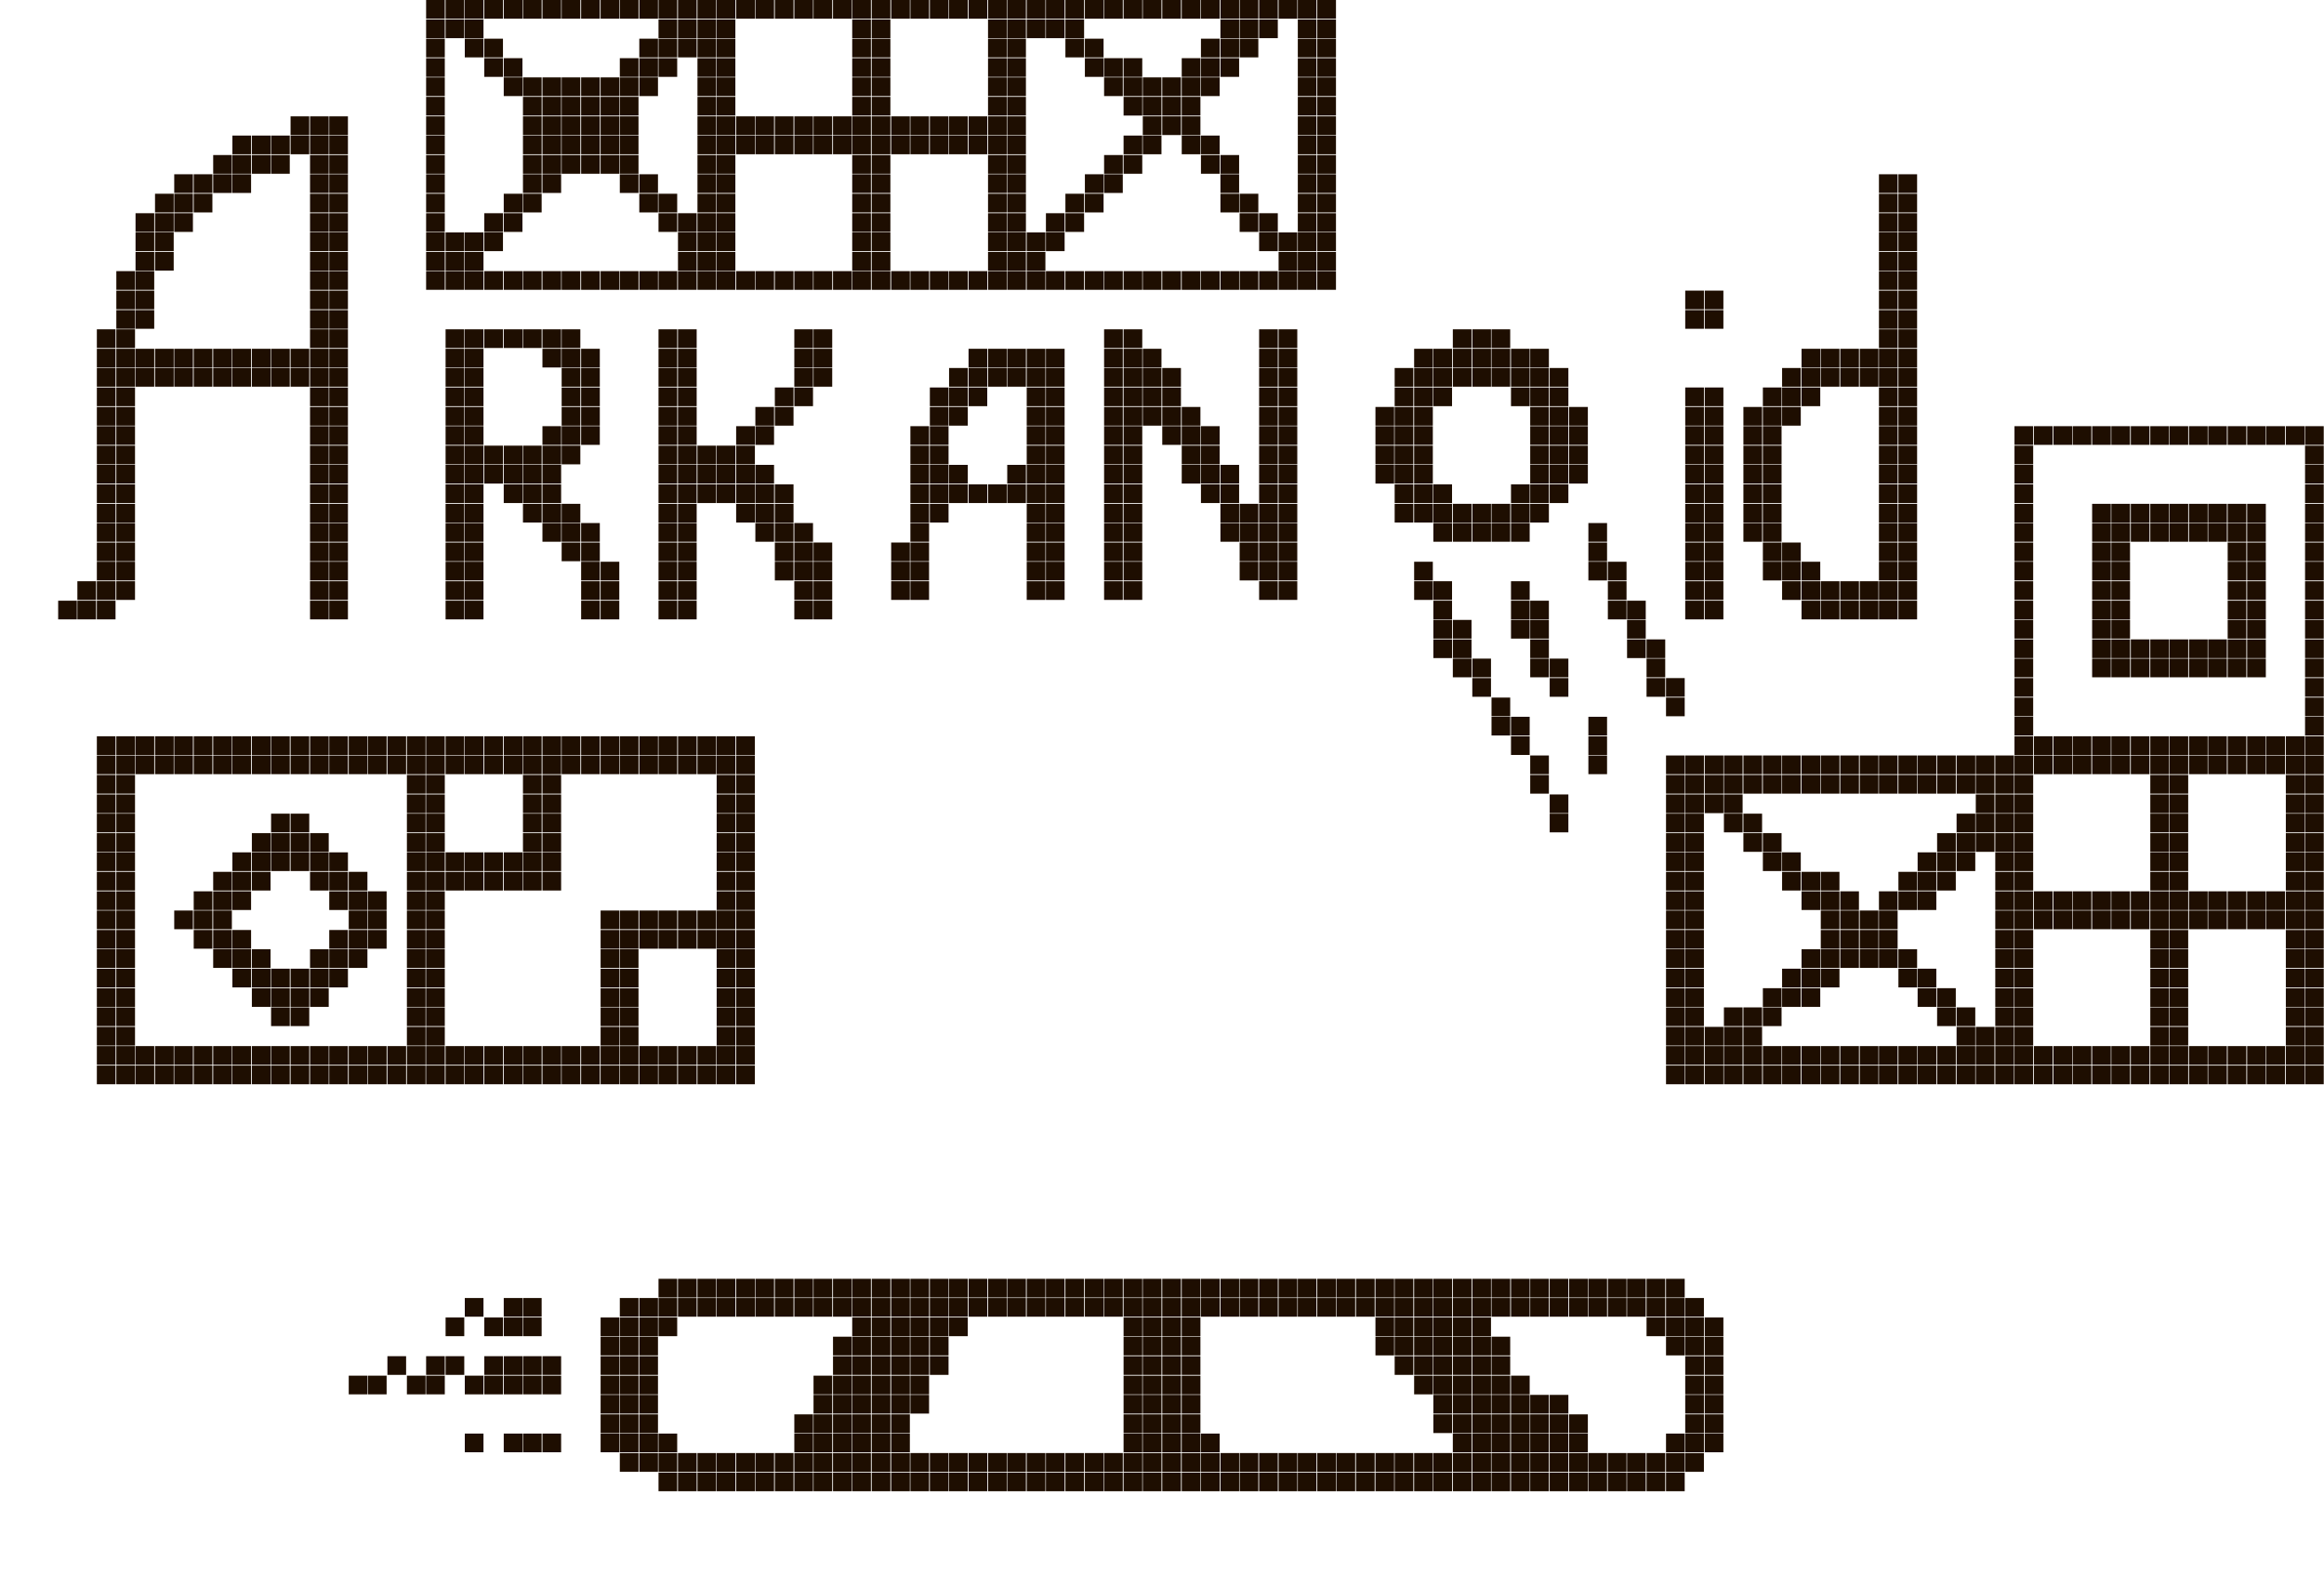 <?xml version="1.0" encoding="utf-8"?>
<!-- Generator: Adobe Illustrator 27.3.1, SVG Export Plug-In . SVG Version: 6.00 Build 0)  -->
<svg version="1.1" id="Слой_1" xmlns:ev="http://www.w3.org/2001/xml-events"
	 xmlns="http://www.w3.org/2000/svg" xmlns:xlink="http://www.w3.org/1999/xlink" x="0px" y="0px" viewBox="0 0 871 595"
	 style="enable-background:new 0 0 871 595;" xml:space="preserve">
<style type="text/css">
	.st0{fill:#1E0E01;}
</style>
<path class="st0" d="M159.7,0h7v7h-7V0z M167,0h7v7h-7V0z M174.2,0h7v7h-7V0z M181.5,0h7v7h-7V0z M188.8,0h7v7h-7V0z M196,0h7v7h-7
	V0z M203.3,0h7v7h-7V0z M210.5,0h7v7h-7V0z M217.8,0h7v7h-7V0z M225.1,0h7v7h-7V0z M232.3,0h7v7h-7V0z M239.6,0h7v7h-7V0z M246.8,0
	h7v7h-7V0z M254.1,0h7v7h-7V0z M261.4,0h7v7h-7V0z M268.6,0h7v7h-7V0z M275.9,0h7v7h-7V0z M283.1,0h7v7h-7V0z M290.4,0h7v7h-7V0z
	 M297.7,0h7v7h-7V0z M304.9,0h7v7h-7V0z M312.2,0h7v7h-7V0z M319.4,0h7v7h-7V0z M326.7,0h7v7h-7V0z M334,0h7v7h-7V0z M341.2,0h7v7
	h-7V0z M348.5,0h7v7h-7V0z M355.7,0h7v7h-7V0z M363,0h7v7h-7V0z M370.3,0h7v7h-7V0z M377.5,0h7v7h-7V0z M384.8,0h7v7h-7V0z M392,0h7
	v7h-7V0z M399.3,0h7v7h-7V0z M406.6,0h7v7h-7V0z M413.8,0h7v7h-7V0z M421.1,0h7v7h-7V0z M428.3,0h7v7h-7V0z M435.6,0h7v7h-7V0z
	 M442.9,0h7v7h-7V0z M450.1,0h7v7h-7V0z M457.4,0h7v7h-7V0z M464.6,0h7v7h-7V0z M471.9,0h7v7h-7V0z M479.2,0h7v7h-7V0z M486.4,0h7v7
	h-7V0z M159.7,7.3h7v7h-7V7.3z M167,7.3h7v7h-7V7.3z M174.2,7.3h7v7h-7V7.3z M254.1,7.3h7v7h-7V7.3z M261.4,7.3h7v7h-7V7.3z
	 M268.6,7.3h7v7h-7V7.3z M319.4,7.3h7v7h-7V7.3z M326.7,7.3h7v7h-7V7.3z M370.3,7.3h7v7h-7V7.3z M377.5,7.3h7v7h-7V7.3z M384.8,7.3
	h7v7h-7V7.3z M392,7.3h7v7h-7V7.3z M399.3,7.3h7v7h-7V7.3z M457.4,7.3h7v7h-7V7.3z M464.6,7.3h7v7h-7V7.3z M471.9,7.3h7v7h-7V7.3z
	 M486.4,7.3h7v7h-7V7.3z M493.7,7.3h7v7h-7V7.3z M493.7,0h7v7h-7V0z M159.7,14.5h7v7h-7V14.5z M174.2,14.5h7v7h-7V14.5z M181.5,14.5
	h7v7h-7V14.5z M239.6,14.5h7v7h-7V14.5z M246.8,14.5h7v7h-7V14.5z M246.8,7.3h7v7h-7V7.3z M254.1,14.5h7v7h-7V14.5z M261.4,14.5h7v7
	h-7V14.5z M268.6,14.5h7v7h-7V14.5z M319.4,14.5h7v7h-7V14.5z M326.7,14.5h7v7h-7V14.5z M370.3,14.5h7v7h-7V14.5z M377.5,14.5h7v7
	h-7V14.5z M399.3,14.5h7v7h-7V14.5z M406.6,14.5h7v7h-7V14.5z M450.1,14.5h7v7h-7V14.5z M457.4,14.5h7v7h-7V14.5z M464.6,14.5h7v7
	h-7V14.5z M486.4,14.5h7v7h-7V14.5z M493.7,14.5h7v7h-7V14.5z M159.7,21.8h7v7h-7V21.8z M181.5,21.8h7v7h-7V21.8z M188.8,21.8h7v7
	h-7V21.8z M232.3,21.8h7v7h-7V21.8z M239.6,21.8h7v7h-7V21.8z M246.8,21.8h7v7h-7V21.8z M261.4,21.8h7v7h-7V21.8z M268.6,21.8h7v7
	h-7V21.8z M319.4,21.8h7v7h-7V21.8z M326.7,21.8h7v7h-7V21.8z M370.3,21.8h7v7h-7V21.8z M377.5,21.8h7v7h-7V21.8z M406.6,21.8h7v7
	h-7V21.8z M413.8,21.8h7v7h-7V21.8z M421.1,21.8h7v7h-7V21.8z M442.9,21.8h7v7h-7V21.8z M450.1,21.8h7v7h-7V21.8z M457.4,21.8h7v7
	h-7V21.8z M486.4,21.8h7v7h-7V21.8z M493.7,21.8h7v7h-7V21.8z M159.7,29h7v7h-7V29z M188.8,29h7v7h-7V29z M196,29h7v7h-7V29z
	 M203.3,29h7v7h-7V29z M210.5,29h7v7h-7V29z M217.8,29h7v7h-7V29z M225.1,29h7v7h-7V29z M232.3,29h7v7h-7V29z M239.6,29h7v7h-7V29z
	 M261.4,29h7v7h-7V29z M268.6,29h7v7h-7V29z M319.4,29h7v7h-7V29z M326.7,29h7v7h-7V29z M370.3,29h7v7h-7V29z M377.5,29h7v7h-7V29z
	 M413.8,29h7v7h-7V29z M421.1,29h7v7h-7V29z M428.3,29h7v7h-7V29z M435.6,29h7v7h-7V29z M442.9,29h7v7h-7V29z M450.1,29h7v7h-7V29z
	 M486.4,29h7v7h-7V29z M493.7,29h7v7h-7V29z M159.7,36.3h7v7h-7V36.3z M196,36.3h7v7h-7V36.3z M203.3,36.3h7v7h-7V36.3z M210.5,36.3
	h7v7h-7V36.3z M217.8,36.3h7v7h-7V36.3z M225.1,36.3h7v7h-7V36.3z M232.3,36.3h7v7h-7V36.3z M261.4,36.3h7v7h-7V36.3z M268.6,36.3h7
	v7h-7V36.3z M319.4,36.3h7v7h-7V36.3z M326.7,36.3h7v7h-7V36.3z M370.3,36.3h7v7h-7V36.3z M377.5,36.3h7v7h-7V36.3z M421.1,36.3h7v7
	h-7V36.3z M428.3,36.3h7v7h-7V36.3z M435.6,36.3h7v7h-7V36.3z M442.9,36.3h7v7h-7V36.3z M486.4,36.3h7v7h-7V36.3z M493.7,36.3h7v7
	h-7V36.3z M108.9,43.6h7v7h-7V43.6z M116.2,43.6h7v7h-7V43.6z M123.4,43.6h7v7h-7V43.6z M159.7,43.6h7v7h-7V43.6z M196,43.6h7v7h-7
	V43.6z M203.3,43.6h7v7h-7V43.6z M210.5,43.6h7v7h-7V43.6z M217.8,43.6h7v7h-7V43.6z M225.1,43.6h7v7h-7V43.6z M232.3,43.6h7v7h-7
	V43.6z M261.4,43.6h7v7h-7V43.6z M268.6,43.6h7v7h-7V43.6z M275.9,43.6h7v7h-7V43.6z M283.1,43.6h7v7h-7V43.6z M290.4,43.6h7v7h-7
	V43.6z M297.7,43.6h7v7h-7V43.6z M304.9,43.6h7v7h-7V43.6z M312.2,43.6h7v7h-7V43.6z M319.4,43.6h7v7h-7V43.6z M326.7,43.6h7v7h-7
	V43.6z M334,43.6h7v7h-7V43.6z M341.2,43.6h7v7h-7V43.6z M348.5,43.6h7v7h-7V43.6z M355.7,43.6h7v7h-7V43.6z M363,43.6h7v7h-7V43.6z
	 M370.3,43.6h7v7h-7V43.6z M377.5,43.6h7v7h-7V43.6z M428.3,43.6h7v7h-7V43.6z M435.6,43.6h7v7h-7V43.6z M442.9,43.6h7v7h-7V43.6z
	 M493.7,43.6h7v7h-7V43.6z M87.1,50.8h7v7h-7V50.8z M94.4,50.8h7v7h-7V50.8z M101.6,50.8h7v7h-7V50.8z M108.9,50.8h7v7h-7V50.8z
	 M116.2,50.8h7v7h-7V50.8z M123.4,50.8h7v7h-7V50.8z M159.7,50.8h7v7h-7V50.8z M196,50.8h7v7h-7V50.8z M203.3,50.8h7v7h-7V50.8z
	 M210.5,50.8h7v7h-7V50.8z M217.8,50.8h7v7h-7V50.8z M225.1,50.8h7v7h-7V50.8z M232.3,50.8h7v7h-7V50.8z M261.4,50.8h7v7h-7V50.8z
	 M268.6,50.8h7v7h-7V50.8z M275.9,50.8h7v7h-7V50.8z M283.1,50.8h7v7h-7V50.8z M290.4,50.8h7v7h-7V50.8z M297.7,50.8h7v7h-7V50.8z
	 M304.9,50.8h7v7h-7V50.8z M312.2,50.8h7v7h-7V50.8z M319.4,50.8h7v7h-7V50.8z M326.7,50.8h7v7h-7V50.8z M334,50.8h7v7h-7V50.8z
	 M341.2,50.8h7v7h-7V50.8z M348.5,50.8h7v7h-7V50.8z M355.7,50.8h7v7h-7V50.8z M363,50.8h7v7h-7V50.8z M370.3,50.8h7v7h-7V50.8z
	 M377.5,50.8h7v7h-7V50.8z M421.1,50.8h7v7h-7V50.8z M428.3,50.8h7v7h-7V50.8z M442.9,50.8h7v7h-7V50.8z M450.1,50.8h7v7h-7V50.8z
	 M493.7,50.8h7v7h-7V50.8z M486.4,43.6h7v7h-7V43.6z M486.4,50.8h7v7h-7V50.8z M79.9,58.1h7v7h-7V58.1z M87.1,58.1h7v7h-7V58.1z
	 M94.4,58.1h7v7h-7V58.1z M101.6,58.1h7v7h-7V58.1z M123.4,58.1h7v7h-7V58.1z M159.7,58.1h7v7h-7V58.1z M196,58.1h7v7h-7V58.1z
	 M203.3,58.1h7v7h-7V58.1z M210.5,58.1h7v7h-7V58.1z M217.8,58.1h7v7h-7V58.1z M225.1,58.1h7v7h-7V58.1z M232.3,58.1h7v7h-7V58.1z
	 M261.4,58.1h7v7h-7V58.1z M268.6,58.1h7v7h-7V58.1z M319.4,58.1h7v7h-7V58.1z M326.7,58.1h7v7h-7V58.1z M377.5,58.1h7v7h-7V58.1z
	 M413.8,58.1h7v7h-7V58.1z M421.1,58.1h7v7h-7V58.1z M450.1,58.1h7v7h-7V58.1z M457.4,58.1h7v7h-7V58.1z M486.4,58.1h7v7h-7V58.1z
	 M493.7,58.1h7v7h-7V58.1z M65.3,65.3h7v7h-7V65.3z M72.6,65.3h7v7h-7V65.3z M79.9,65.3h7v7h-7V65.3z M87.1,65.3h7v7h-7V65.3z
	 M123.4,65.3h7v7h-7V65.3z M159.7,65.3h7v7h-7V65.3z M196,65.3h7v7h-7V65.3z M203.3,65.3h7v7h-7V65.3z M232.3,65.3h7v7h-7V65.3z
	 M239.6,65.3h7v7h-7V65.3z M261.4,65.3h7v7h-7V65.3z M268.6,65.3h7v7h-7V65.3z M319.4,65.3h7v7h-7V65.3z M326.7,65.3h7v7h-7V65.3z
	 M377.5,65.3h7v7h-7V65.3z M370.3,58.1h7v7h-7V58.1z M370.3,65.3h7v7h-7V65.3z M406.6,65.3h7v7h-7V65.3z M413.8,65.3h7v7h-7V65.3z
	 M457.4,65.3h7v7h-7V65.3z M486.4,65.3h7v7h-7V65.3z M493.7,65.3h7v7h-7V65.3z M704.2,65.3h7v7h-7V65.3z M711.5,65.3h7v7h-7V65.3z
	 M58.1,72.6h7v7h-7V72.6z M65.3,72.6h7v7h-7V72.6z M72.6,72.6h7v7h-7V72.6z M123.4,72.6h7v7h-7V72.6z M159.7,72.6h7v7h-7V72.6z
	 M188.8,72.6h7v7h-7V72.6z M196,72.6h7v7h-7V72.6z M239.6,72.6h7v7h-7V72.6z M246.8,72.6h7v7h-7V72.6z M261.4,72.6h7v7h-7V72.6z
	 M268.6,72.6h7v7h-7V72.6z M319.4,72.6h7v7h-7V72.6z M326.7,72.6h7v7h-7V72.6z M370.3,72.6h7v7h-7V72.6z M377.5,72.6h7v7h-7V72.6z
	 M399.3,72.6h7v7h-7V72.6z M406.6,72.6h7v7h-7V72.6z M457.4,72.6h7v7h-7V72.6z M464.6,72.6h7v7h-7V72.6z M486.4,72.6h7v7h-7V72.6z
	 M493.7,72.6h7v7h-7V72.6z M704.2,72.6h7v7h-7V72.6z M711.5,72.6h7v7h-7V72.6z M50.8,79.9h7v7h-7V79.9z M58.1,79.9h7v7h-7V79.9z
	 M65.3,79.9h7v7h-7V79.9z M123.4,79.9h7v7h-7V79.9z M159.7,79.9h7v7h-7V79.9z M167,87.1h7v7h-7V87.1z M181.5,79.9h7v7h-7V79.9z
	 M188.8,79.9h7v7h-7V79.9z M246.8,79.9h7v7h-7V79.9z M254.1,79.9h7v7h-7V79.9z M261.4,79.9h7v7h-7V79.9z M268.6,79.9h7v7h-7V79.9z
	 M319.4,79.9h7v7h-7V79.9z M326.7,79.9h7v7h-7V79.9z M370.3,79.9h7v7h-7V79.9z M377.5,79.9h7v7h-7V79.9z M392,79.9h7v7h-7V79.9z
	 M399.3,79.9h7v7h-7V79.9z M464.6,79.9h7v7h-7V79.9z M471.9,79.9h7v7h-7V79.9z M486.4,79.9h7v7h-7V79.9z M493.7,79.9h7v7h-7V79.9z
	 M704.2,79.9h7v7h-7V79.9z M711.5,79.9h7v7h-7V79.9z M50.8,87.1h7v7h-7V87.1z M58.1,87.1h7v7h-7V87.1z M123.4,87.1h7v7h-7V87.1z
	 M116.2,58.1h7v7h-7V58.1z M116.2,65.3h7v7h-7V65.3z M116.2,72.6h7v7h-7V72.6z M116.2,79.9h7v7h-7V79.9z M116.2,87.1h7v7h-7V87.1z
	 M159.7,87.1h7v7h-7V87.1z M174.2,87.1h7v7h-7V87.1z M181.5,87.1h7v7h-7V87.1z M254.1,87.1h7v7h-7V87.1z M261.4,87.1h7v7h-7V87.1z
	 M268.6,87.1h7v7h-7V87.1z M319.4,87.1h7v7h-7V87.1z M326.7,87.1h7v7h-7V87.1z M370.3,87.1h7v7h-7V87.1z M377.5,87.1h7v7h-7V87.1z
	 M384.8,87.1h7v7h-7V87.1z M392,87.1h7v7h-7V87.1z M471.9,87.1h7v7h-7V87.1z M479.2,87.1h7v7h-7V87.1z M486.4,87.1h7v7h-7V87.1z
	 M493.7,87.1h7v7h-7V87.1z M704.2,87.1h7v7h-7V87.1z M711.5,87.1h7v7h-7V87.1z M50.8,94.4h7v7h-7V94.4z M58.1,94.4h7v7h-7V94.4z
	 M116.2,94.4h7v7h-7V94.4z M123.4,94.4h7v7h-7V94.4z M159.7,94.4h7v7h-7V94.4z M167,94.4h7v7h-7V94.4z M174.2,94.4h7v7h-7V94.4z
	 M254.1,94.4h7v7h-7V94.4z M261.4,94.4h7v7h-7V94.4z M268.6,94.4h7v7h-7V94.4z M319.4,94.4h7v7h-7V94.4z M326.7,94.4h7v7h-7V94.4z
	 M370.3,94.4h7v7h-7V94.4z M377.5,94.4h7v7h-7V94.4z M384.8,94.4h7v7h-7V94.4z M479.2,94.4h7v7h-7V94.4z M486.4,94.4h7v7h-7V94.4z
	 M493.7,94.4h7v7h-7V94.4z M704.2,94.4h7v7h-7V94.4z M711.5,94.4h7v7h-7V94.4z M43.6,101.6h7v7h-7V101.6z M50.8,101.6h7v7h-7V101.6z
	 M116.2,101.6h7v7h-7V101.6z M123.4,101.6h7v7h-7V101.6z M159.7,101.6h7v7h-7V101.6z M167,101.6h7v7h-7V101.6z M174.2,101.6h7v7h-7
	V101.6z M181.5,101.6h7v7h-7V101.6z M188.8,101.6h7v7h-7V101.6z M196,101.6h7v7h-7V101.6z M203.3,101.6h7v7h-7V101.6z M210.5,101.6
	h7v7h-7V101.6z M217.8,101.6h7v7h-7V101.6z M225.1,101.6h7v7h-7V101.6z M232.3,101.6h7v7h-7V101.6z M239.6,101.6h7v7h-7V101.6z
	 M246.8,101.6h7v7h-7V101.6z M254.1,101.6h7v7h-7V101.6z M261.4,101.6h7v7h-7V101.6z M268.6,101.6h7v7h-7V101.6z M275.9,101.6h7v7
	h-7V101.6z M283.1,101.6h7v7h-7V101.6z M290.4,101.6h7v7h-7V101.6z M297.7,101.6h7v7h-7V101.6z M304.9,101.6h7v7h-7V101.6z
	 M312.2,101.6h7v7h-7V101.6z M319.4,101.6h7v7h-7V101.6z M326.7,101.6h7v7h-7V101.6z M334,101.6h7v7h-7V101.6z M341.2,101.6h7v7h-7
	V101.6z M348.5,101.6h7v7h-7V101.6z M355.7,101.6h7v7h-7V101.6z M363,101.6h7v7h-7V101.6z M370.3,101.6h7v7h-7V101.6z M377.5,101.6
	h7v7h-7V101.6z M384.8,101.6h7v7h-7V101.6z M392,101.6h7v7h-7V101.6z M399.3,101.6h7v7h-7V101.6z M406.6,101.6h7v7h-7V101.6z
	 M413.8,101.6h7v7h-7V101.6z M421.1,101.6h7v7h-7V101.6z M428.3,101.6h7v7h-7V101.6z M435.6,101.6h7v7h-7V101.6z M442.9,101.6h7v7
	h-7V101.6z M450.1,101.6h7v7h-7V101.6z M457.4,101.6h7v7h-7V101.6z M464.6,101.6h7v7h-7V101.6z M471.9,101.6h7v7h-7V101.6z
	 M479.2,101.6h7v7h-7V101.6z M486.4,101.6h7v7h-7V101.6z M493.7,101.6h7v7h-7V101.6z M704.2,101.6h7v7h-7V101.6z M711.5,101.6h7v7
	h-7V101.6z M43.6,108.9h7v7h-7V108.9z M50.8,108.9h7v7h-7V108.9z M116.2,108.9h7v7h-7V108.9z M123.4,108.9h7v7h-7V108.9z
	 M631.6,108.9h7v7h-7V108.9z M638.9,108.9h7v7h-7V108.9z M704.2,108.9h7v7h-7V108.9z M711.5,108.9h7v7h-7V108.9z M43.6,116.2h7v7h-7
	V116.2z M50.8,116.2h7v7h-7V116.2z M116.2,116.2h7v7h-7V116.2z M123.4,116.2h7v7h-7V116.2z M631.6,116.2h7v7h-7V116.2z M638.9,116.2
	h7v7h-7V116.2z M704.2,116.2h7v7h-7V116.2z M711.5,116.2h7v7h-7V116.2z M36.3,123.4h7v7h-7V123.4z M43.6,123.4h7v7h-7V123.4z
	 M116.2,123.4h7v7h-7V123.4z M123.4,123.4h7v7h-7V123.4z M167,123.4h7v7h-7V123.4z M174.2,123.4h7v7h-7V123.4z M181.5,123.4h7v7h-7
	V123.4z M188.8,123.4h7v7h-7V123.4z M196,123.4h7v7h-7V123.4z M203.3,123.4h7v7h-7V123.4z M210.5,123.4h7v7h-7V123.4z M254.1,123.4
	h7v7h-7V123.4z M246.8,123.4h7v7h-7V123.4z M304.9,123.4h7v7h-7V123.4z M421.1,123.4h7v7h-7V123.4z M471.9,123.4h7v7h-7V123.4z
	 M479.2,123.4h7v7h-7V123.4z M551.8,123.4h7v7h-7V123.4z M559,123.4h7v7h-7V123.4z M704.2,123.4h7v7h-7V123.4z M711.5,123.4h7v7h-7
	V123.4z M36.3,130.7h7v7h-7V130.7z M43.6,130.7h7v7h-7V130.7z M50.8,130.7h7v7h-7V130.7z M58.1,130.7h7v7h-7V130.7z M65.3,130.7h7v7
	h-7V130.7z M72.6,130.7h7v7h-7V130.7z M79.9,130.7h7v7h-7V130.7z M87.1,130.7h7v7h-7V130.7z M94.4,130.7h7v7h-7V130.7z M101.6,130.7
	h7v7h-7V130.7z M108.9,130.7h7v7h-7V130.7z M116.2,130.7h7v7h-7V130.7z M123.4,130.7h7v7h-7V130.7z M167,130.7h7v7h-7V130.7z
	 M174.2,130.7h7v7h-7V130.7z M203.3,130.7h7v7h-7V130.7z M210.5,130.7h7v7h-7V130.7z M217.8,130.7h7v7h-7V130.7z M254.1,130.7h7v7
	h-7V130.7z M246.8,130.7h7v7h-7V130.7z M297.7,130.7h7v7h-7V130.7z M297.7,123.4h7v7h-7V123.4z M304.9,130.7h7v7h-7V130.7z
	 M363,130.7h7v7h-7V130.7z M370.3,130.7h7v7h-7V130.7z M377.5,130.7h7v7h-7V130.7z M384.8,130.7h7v7h-7V130.7z M392,130.7h7v7h-7
	V130.7z M421.1,130.7h7v7h-7V130.7z M428.3,130.7h7v7h-7V130.7z M471.9,130.7h7v7h-7V130.7z M479.2,130.7h7v7h-7V130.7z M530,130.7
	h7v7h-7V130.7z M537.2,130.7h7v7h-7V130.7z M544.5,130.7h7v7h-7V130.7z M544.5,123.4h7v7h-7V123.4z M551.8,130.7h7v7h-7V130.7z
	 M559,130.7h7v7h-7V130.7z M566.3,130.7h7v7h-7V130.7z M573.5,130.7h7v7h-7V130.7z M675.2,130.7h7v7h-7V130.7z M682.4,130.7h7v7h-7
	V130.7z M689.7,130.7h7v7h-7V130.7z M697,130.7h7v7h-7V130.7z M704.2,130.7h7v7h-7V130.7z M711.5,130.7h7v7h-7V130.7z M36.3,137.9h7
	v7h-7V137.9z M43.6,137.9h7v7h-7V137.9z M50.8,137.9h7v7h-7V137.9z M58.1,137.9h7v7h-7V137.9z M65.3,137.9h7v7h-7V137.9z
	 M72.6,137.9h7v7h-7V137.9z M79.9,137.9h7v7h-7V137.9z M87.1,137.9h7v7h-7V137.9z M94.4,137.9h7v7h-7V137.9z M101.6,137.9h7v7h-7
	V137.9z M108.9,137.9h7v7h-7V137.9z M116.2,137.9h7v7h-7V137.9z M123.4,137.9h7v7h-7V137.9z M167,137.9h7v7h-7V137.9z M174.2,137.9
	h7v7h-7V137.9z M210.5,137.9h7v7h-7V137.9z M217.8,137.9h7v7h-7V137.9z M254.1,137.9h7v7h-7V137.9z M246.8,137.9h7v7h-7V137.9z
	 M297.7,137.9h7v7h-7V137.9z M304.9,137.9h7v7h-7V137.9z M355.7,137.9h7v7h-7V137.9z M363,137.9h7v7h-7V137.9z M370.3,137.9h7v7h-7
	V137.9z M377.5,137.9h7v7h-7V137.9z M384.8,137.9h7v7h-7V137.9z M392,137.9h7v7h-7V137.9z M421.1,137.9h7v7h-7V137.9z M413.8,123.4
	h7v7h-7V123.4z M413.8,130.7h7v7h-7V130.7z M413.8,137.9h7v7h-7V137.9z M428.3,137.9h7v7h-7V137.9z M435.6,137.9h7v7h-7V137.9z
	 M471.9,137.9h7v7h-7V137.9z M479.2,137.9h7v7h-7V137.9z M522.7,137.9h7v7h-7V137.9z M530,137.9h7v7h-7V137.9z M537.2,137.9h7v7h-7
	V137.9z M544.5,137.9h7v7h-7V137.9z M551.8,137.9h7v7h-7V137.9z M559,137.9h7v7h-7V137.9z M566.3,137.9h7v7h-7V137.9z M573.5,137.9
	h7v7h-7V137.9z M580.8,137.9h7v7h-7V137.9z M667.9,137.9h7v7h-7V137.9z M675.2,137.9h7v7h-7V137.9z M682.4,137.9h7v7h-7V137.9z
	 M689.7,137.9h7v7h-7V137.9z M697,137.9h7v7h-7V137.9z M704.2,137.9h7v7h-7V137.9z M711.5,137.9h7v7h-7V137.9z M36.3,145.2h7v7h-7
	V145.2z M43.6,145.2h7v7h-7V145.2z M116.2,145.2h7v7h-7V145.2z M123.4,145.2h7v7h-7V145.2z M167,145.2h7v7h-7V145.2z M174.2,145.2h7
	v7h-7V145.2z M210.5,145.2h7v7h-7V145.2z M217.8,145.2h7v7h-7V145.2z M246.8,145.2h7v7h-7V145.2z M254.1,145.2h7v7h-7V145.2z
	 M290.4,145.2h7v7h-7V145.2z M297.7,145.2h7v7h-7V145.2z M348.5,145.2h7v7h-7V145.2z M355.7,145.2h7v7h-7V145.2z M363,145.2h7v7h-7
	V145.2z M384.8,145.2h7v7h-7V145.2z M392,145.2h7v7h-7V145.2z M413.8,145.2h7v7h-7V145.2z M421.1,145.2h7v7h-7V145.2z M428.3,145.2
	h7v7h-7V145.2z M435.6,145.2h7v7h-7V145.2z M471.9,145.2h7v7h-7V145.2z M479.2,145.2h7v7h-7V145.2z M522.7,145.2h7v7h-7V145.2z
	 M530,145.2h7v7h-7V145.2z M537.2,145.2h7v7h-7V145.2z M566.3,145.2h7v7h-7V145.2z M573.5,145.2h7v7h-7V145.2z M580.8,145.2h7v7h-7
	V145.2z M631.6,145.2h7v7h-7V145.2z M638.9,145.2h7v7h-7V145.2z M660.7,145.2h7v7h-7V145.2z M667.9,145.2h7v7h-7V145.2z
	 M675.2,145.2h7v7h-7V145.2z M704.2,145.2h7v7h-7V145.2z M711.5,145.2h7v7h-7V145.2z M36.3,152.5h7v7h-7V152.5z M43.6,152.5h7v7h-7
	V152.5z M116.2,152.5h7v7h-7V152.5z M123.4,152.5h7v7h-7V152.5z M167,152.5h7v7h-7V152.5z M174.2,152.5h7v7h-7V152.5z M210.5,152.5
	h7v7h-7V152.5z M217.8,152.5h7v7h-7V152.5z M246.8,152.5h7v7h-7V152.5z M254.1,152.5h7v7h-7V152.5z M283.1,152.5h7v7h-7V152.5z
	 M290.4,152.5h7v7h-7V152.5z M348.5,152.5h7v7h-7V152.5z M355.7,152.5h7v7h-7V152.5z M384.8,152.5h7v7h-7V152.5z M392,152.5h7v7h-7
	V152.5z M413.8,152.5h7v7h-7V152.5z M421.1,152.5h7v7h-7V152.5z M428.3,152.5h7v7h-7V152.5z M435.6,152.5h7v7h-7V152.5z
	 M442.9,152.5h7v7h-7V152.5z M471.9,152.5h7v7h-7V152.5z M479.2,152.5h7v7h-7V152.5z M515.5,152.5h7v7h-7V152.5z M522.7,152.5h7v7
	h-7V152.5z M530,152.5h7v7h-7V152.5z M573.5,152.5h7v7h-7V152.5z M580.8,152.5h7v7h-7V152.5z M588.1,152.5h7v7h-7V152.5z
	 M631.6,152.5h7v7h-7V152.5z M638.9,152.5h7v7h-7V152.5z M653.4,152.5h7v7h-7V152.5z M660.7,152.5h7v7h-7V152.5z M667.9,152.5h7v7
	h-7V152.5z M704.2,152.5h7v7h-7V152.5z M711.5,152.5h7v7h-7V152.5z M36.3,159.7h7v7h-7V159.7z M43.6,159.7h7v7h-7V159.7z
	 M116.2,159.7h7v7h-7V159.7z M123.4,159.7h7v7h-7V159.7z M167,159.7h7v7h-7V159.7z M174.2,159.7h7v7h-7V159.7z M203.3,159.7h7v7h-7
	V159.7z M210.5,159.7h7v7h-7V159.7z M217.8,159.7h7v7h-7V159.7z M246.8,159.7h7v7h-7V159.7z M254.1,159.7h7v7h-7V159.7z
	 M275.9,159.7h7v7h-7V159.7z M283.1,159.7h7v7h-7V159.7z M341.2,159.7h7v7h-7V159.7z M348.5,159.7h7v7h-7V159.7z M384.8,159.7h7v7
	h-7V159.7z M392,159.7h7v7h-7V159.7z M413.8,159.7h7v7h-7V159.7z M421.1,159.7h7v7h-7V159.7z M435.6,159.7h7v7h-7V159.7z
	 M442.9,159.7h7v7h-7V159.7z M450.1,159.7h7v7h-7V159.7z M471.9,159.7h7v7h-7V159.7z M479.2,159.7h7v7h-7V159.7z M515.5,159.7h7v7
	h-7V159.7z M522.7,159.7h7v7h-7V159.7z M530,159.7h7v7h-7V159.7z M573.5,159.7h7v7h-7V159.7z M580.8,159.7h7v7h-7V159.7z
	 M588.1,159.7h7v7h-7V159.7z M631.6,159.7h7v7h-7V159.7z M638.9,159.7h7v7h-7V159.7z M653.4,159.7h7v7h-7V159.7z M660.7,159.7h7v7
	h-7V159.7z M704.2,159.7h7v7h-7V159.7z M711.5,159.7h7v7h-7V159.7z M755,159.7h7v7h-7V159.7z M762.3,159.7h7v7h-7V159.7z
	 M769.6,159.7h7v7h-7V159.7z M776.8,159.7h7v7h-7V159.7z M784.1,159.7h7v7h-7V159.7z M791.3,159.7h7v7h-7V159.7z M798.6,159.7h7v7
	h-7V159.7z M805.9,159.7h7v7h-7V159.7z M813.1,159.7h7v7h-7V159.7z M820.4,159.7h7v7h-7V159.7z M827.6,159.7h7v7h-7V159.7z
	 M834.9,159.7h7v7h-7V159.7z M842.2,159.7h7v7h-7V159.7z M849.4,159.7h7v7h-7V159.7z M856.7,159.7h7v7h-7V159.7z M863.9,159.7h7v7
	h-7V159.7z M36.3,167h7v7h-7V167z M43.6,167h7v7h-7V167z M116.2,167h7v7h-7V167z M123.4,167h7v7h-7V167z M167,167h7v7h-7V167z
	 M174.2,167h7v7h-7V167z M181.5,167h7v7h-7V167z M188.8,167h7v7h-7V167z M196,167h7v7h-7V167z M203.3,167h7v7h-7V167z M210.5,167h7
	v7h-7V167z M246.8,167h7v7h-7V167z M254.1,167h7v7h-7V167z M261.4,167h7v7h-7V167z M268.6,167h7v7h-7V167z M275.9,167h7v7h-7V167z
	 M341.2,167h7v7h-7V167z M348.5,167h7v7h-7V167z M384.8,167h7v7h-7V167z M392,167h7v7h-7V167z M413.8,167h7v7h-7V167z M421.1,167h7
	v7h-7V167z M442.9,167h7v7h-7V167z M450.1,167h7v7h-7V167z M471.9,167h7v7h-7V167z M479.2,167h7v7h-7V167z M515.5,167h7v7h-7V167z
	 M522.7,167h7v7h-7V167z M530,167h7v7h-7V167z M573.5,167h7v7h-7V167z M580.8,167h7v7h-7V167z M588.1,167h7v7h-7V167z M631.6,167h7
	v7h-7V167z M638.9,167h7v7h-7V167z M653.4,167h7v7h-7V167z M660.7,167h7v7h-7V167z M704.2,167h7v7h-7V167z M711.5,167h7v7h-7V167z
	 M755,167h7v7h-7V167z M863.9,167h7v7h-7V167z M36.3,174.2h7v7h-7V174.2z M43.6,174.2h7v7h-7V174.2z M116.2,174.2h7v7h-7V174.2z
	 M123.4,174.2h7v7h-7V174.2z M167,174.2h7v7h-7V174.2z M174.2,174.2h7v7h-7V174.2z M181.5,174.2h7v7h-7V174.2z M188.8,174.2h7v7h-7
	V174.2z M196,174.2h7v7h-7V174.2z M203.3,174.2h7v7h-7V174.2z M246.8,174.2h7v7h-7V174.2z M254.1,174.2h7v7h-7V174.2z M261.4,174.2
	h7v7h-7V174.2z M268.6,174.2h7v7h-7V174.2z M275.9,174.2h7v7h-7V174.2z M283.1,174.2h7v7h-7V174.2z M341.2,174.2h7v7h-7V174.2z
	 M348.5,174.2h7v7h-7V174.2z M355.7,174.2h7v7h-7V174.2z M377.5,174.2h7v7h-7V174.2z M384.8,174.2h7v7h-7V174.2z M392,174.2h7v7h-7
	V174.2z M413.8,174.2h7v7h-7V174.2z M421.1,174.2h7v7h-7V174.2z M442.9,174.2h7v7h-7V174.2z M450.1,174.2h7v7h-7V174.2z
	 M457.4,174.2h7v7h-7V174.2z M471.9,174.2h7v7h-7V174.2z M479.2,174.2h7v7h-7V174.2z M515.5,174.2h7v7h-7V174.2z M522.7,174.2h7v7
	h-7V174.2z M530,174.2h7v7h-7V174.2z M573.5,174.2h7v7h-7V174.2z M580.8,174.2h7v7h-7V174.2z M588.1,174.2h7v7h-7V174.2z
	 M631.6,174.2h7v7h-7V174.2z M638.9,174.2h7v7h-7V174.2z M653.4,174.2h7v7h-7V174.2z M660.7,174.2h7v7h-7V174.2z M704.2,174.2h7v7
	h-7V174.2z M711.5,174.2h7v7h-7V174.2z M755,174.2h7v7h-7V174.2z M863.9,174.2h7v7h-7V174.2z M36.3,181.5h7v7h-7V181.5z M43.6,181.5
	h7v7h-7V181.5z M116.2,181.5h7v7h-7V181.5z M123.4,181.5h7v7h-7V181.5z M167,181.5h7v7h-7V181.5z M174.2,181.5h7v7h-7V181.5z
	 M188.8,181.5h7v7h-7V181.5z M196,181.5h7v7h-7V181.5z M203.3,181.5h7v7h-7V181.5z M246.8,181.5h7v7h-7V181.5z M254.1,181.5h7v7h-7
	V181.5z M261.4,181.5h7v7h-7V181.5z M268.6,181.5h7v7h-7V181.5z M275.9,181.5h7v7h-7V181.5z M283.1,181.5h7v7h-7V181.5z
	 M290.4,181.5h7v7h-7V181.5z M341.2,181.5h7v7h-7V181.5z M348.5,181.5h7v7h-7V181.5z M355.7,181.5h7v7h-7V181.5z M363,181.5h7v7h-7
	V181.5z M370.3,181.5h7v7h-7V181.5z M377.5,181.5h7v7h-7V181.5z M384.8,181.5h7v7h-7V181.5z M392,181.5h7v7h-7V181.5z M413.8,181.5
	h7v7h-7V181.5z M421.1,181.5h7v7h-7V181.5z M450.1,181.5h7v7h-7V181.5z M457.4,181.5h7v7h-7V181.5z M471.9,181.5h7v7h-7V181.5z
	 M479.2,181.5h7v7h-7V181.5z M522.7,181.5h7v7h-7V181.5z M530,181.5h7v7h-7V181.5z M537.2,181.5h7v7h-7V181.5z M566.3,181.5h7v7h-7
	V181.5z M573.5,181.5h7v7h-7V181.5z M580.8,181.5h7v7h-7V181.5z M631.6,181.5h7v7h-7V181.5z M638.9,181.5h7v7h-7V181.5z
	 M653.4,181.5h7v7h-7V181.5z M660.7,181.5h7v7h-7V181.5z M704.2,181.5h7v7h-7V181.5z M711.5,181.5h7v7h-7V181.5z M755,181.5h7v7h-7
	V181.5z M863.9,181.5h7v7h-7V181.5z M36.3,188.8h7v7h-7V188.8z M43.6,188.8h7v7h-7V188.8z M116.2,188.8h7v7h-7V188.8z M123.4,188.8
	h7v7h-7V188.8z M167,188.8h7v7h-7V188.8z M174.2,188.8h7v7h-7V188.8z M196,188.8h7v7h-7V188.8z M203.3,188.8h7v7h-7V188.8z
	 M210.5,188.8h7v7h-7V188.8z M246.8,188.8h7v7h-7V188.8z M254.1,188.8h7v7h-7V188.8z M275.9,188.8h7v7h-7V188.8z M283.1,188.8h7v7
	h-7V188.8z M290.4,188.8h7v7h-7V188.8z M341.2,188.8h7v7h-7V188.8z M348.5,188.8h7v7h-7V188.8z M384.8,188.8h7v7h-7V188.8z
	 M392,188.8h7v7h-7V188.8z M413.8,188.8h7v7h-7V188.8z M421.1,188.8h7v7h-7V188.8z M457.4,188.8h7v7h-7V188.8z M464.6,188.8h7v7h-7
	V188.8z M471.9,188.8h7v7h-7V188.8z M479.2,188.8h7v7h-7V188.8z M522.7,188.8h7v7h-7V188.8z M530,188.8h7v7h-7V188.8z M537.2,188.8
	h7v7h-7V188.8z M544.5,188.8h7v7h-7V188.8z M551.8,188.8h7v7h-7V188.8z M559,188.8h7v7h-7V188.8z M566.3,188.8h7v7h-7V188.8z
	 M573.5,188.8h7v7h-7V188.8z M631.6,188.8h7v7h-7V188.8z M638.9,188.8h7v7h-7V188.8z M653.4,188.8h7v7h-7V188.8z M660.7,188.8h7v7
	h-7V188.8z M704.2,188.8h7v7h-7V188.8z M711.5,188.8h7v7h-7V188.8z M755,188.8h7v7h-7V188.8z M784.1,188.8h7v7h-7V188.8z
	 M791.3,188.8h7v7h-7V188.8z M798.6,188.8h7v7h-7V188.8z M805.9,188.8h7v7h-7V188.8z M813.1,188.8h7v7h-7V188.8z M820.4,188.8h7v7
	h-7V188.8z M827.6,188.8h7v7h-7V188.8z M834.9,188.8h7v7h-7V188.8z M842.2,188.8h7v7h-7V188.8z M863.9,188.8h7v7h-7V188.8z
	 M36.3,196h7v7h-7V196z M43.6,196h7v7h-7V196z M116.2,196h7v7h-7V196z M123.4,196h7v7h-7V196z M167,196h7v7h-7V196z M174.2,196h7v7
	h-7V196z M203.3,196h7v7h-7V196z M210.5,196h7v7h-7V196z M217.8,196h7v7h-7V196z M246.8,196h7v7h-7V196z M254.1,196h7v7h-7V196z
	 M283.1,196h7v7h-7V196z M290.4,196h7v7h-7V196z M297.7,196h7v7h-7V196z M341.2,196h7v7h-7V196z M384.8,196h7v7h-7V196z M392,196h7
	v7h-7V196z M413.8,196h7v7h-7V196z M421.1,196h7v7h-7V196z M457.4,196h7v7h-7V196z M464.6,196h7v7h-7V196z M471.9,196h7v7h-7V196z
	 M479.2,196h7v7h-7V196z M537.2,196h7v7h-7V196z M544.5,196h7v7h-7V196z M551.8,196h7v7h-7V196z M559,196h7v7h-7V196z M566.3,196h7
	v7h-7V196z M595.3,196h7v7h-7V196z M631.6,196h7v7h-7V196z M638.9,196h7v7h-7V196z M653.4,196h7v7h-7V196z M660.7,196h7v7h-7V196z
	 M704.2,196h7v7h-7V196z M711.5,196h7v7h-7V196z M755,196h7v7h-7V196z M784.1,196h7v7h-7V196z M791.3,196h7v7h-7V196z M798.6,196h7
	v7h-7V196z M805.9,196h7v7h-7V196z M813.1,196h7v7h-7V196z M820.4,196h7v7h-7V196z M827.6,196h7v7h-7V196z M834.9,196h7v7h-7V196z
	 M842.2,196h7v7h-7V196z M863.9,196h7v7h-7V196z M36.3,203.3h7v7h-7V203.3z M43.6,203.3h7v7h-7V203.3z M116.2,203.3h7v7h-7V203.3z
	 M123.4,203.3h7v7h-7V203.3z M167,203.3h7v7h-7V203.3z M174.2,203.3h7v7h-7V203.3z M210.5,203.3h7v7h-7V203.3z M217.8,203.3h7v7h-7
	V203.3z M246.8,203.3h7v7h-7V203.3z M254.1,203.3h7v7h-7V203.3z M290.4,203.3h7v7h-7V203.3z M297.7,203.3h7v7h-7V203.3z
	 M304.9,203.3h7v7h-7V203.3z M334,203.3h7v7h-7V203.3z M341.2,203.3h7v7h-7V203.3z M384.8,203.3h7v7h-7V203.3z M392,203.3h7v7h-7
	V203.3z M413.8,203.3h7v7h-7V203.3z M421.1,203.3h7v7h-7V203.3z M464.6,203.3h7v7h-7V203.3z M471.9,203.3h7v7h-7V203.3z
	 M479.2,203.3h7v7h-7V203.3z M595.3,203.3h7v7h-7V203.3z M631.6,203.3h7v7h-7V203.3z M638.9,203.3h7v7h-7V203.3z M660.7,203.3h7v7
	h-7V203.3z M667.9,203.3h7v7h-7V203.3z M704.2,203.3h7v7h-7V203.3z M711.5,203.3h7v7h-7V203.3z M755,203.3h7v7h-7V203.3z
	 M784.1,203.3h7v7h-7V203.3z M791.3,203.3h7v7h-7V203.3z M834.9,203.3h7v7h-7V203.3z M842.2,203.3h7v7h-7V203.3z M863.9,203.3h7v7
	h-7V203.3z M36.3,210.5h7v7h-7V210.5z M43.6,210.5h7v7h-7V210.5z M116.2,210.5h7v7h-7V210.5z M123.4,210.5h7v7h-7V210.5z M167,210.5
	h7v7h-7V210.5z M174.2,210.5h7v7h-7V210.5z M217.8,210.5h7v7h-7V210.5z M225.1,210.5h7v7h-7V210.5z M246.8,210.5h7v7h-7V210.5z
	 M254.1,210.5h7v7h-7V210.5z M290.4,210.5h7v7h-7V210.5z M297.7,210.5h7v7h-7V210.5z M304.9,210.5h7v7h-7V210.5z M334,210.5h7v7h-7
	V210.5z M341.2,210.5h7v7h-7V210.5z M384.8,210.5h7v7h-7V210.5z M392,210.5h7v7h-7V210.5z M413.8,210.5h7v7h-7V210.5z M421.1,210.5
	h7v7h-7V210.5z M464.6,210.5h7v7h-7V210.5z M471.9,210.5h7v7h-7V210.5z M479.2,210.5h7v7h-7V210.5z M530,210.5h7v7h-7V210.5z
	 M595.3,210.5h7v7h-7V210.5z M602.6,210.5h7v7h-7V210.5z M631.6,210.5h7v7h-7V210.5z M638.9,210.5h7v7h-7V210.5z M660.7,210.5h7v7
	h-7V210.5z M667.9,210.5h7v7h-7V210.5z M675.2,210.5h7v7h-7V210.5z M704.2,210.5h7v7h-7V210.5z M711.5,210.5h7v7h-7V210.5z
	 M755,210.5h7v7h-7V210.5z M784.1,210.5h7v7h-7V210.5z M791.3,210.5h7v7h-7V210.5z M834.9,210.5h7v7h-7V210.5z M842.2,210.5h7v7h-7
	V210.5z M863.9,210.5h7v7h-7V210.5z M29,217.8h7v7h-7V217.8z M36.3,217.8h7v7h-7V217.8z M43.6,217.8h7v7h-7V217.8z M116.2,217.8h7v7
	h-7V217.8z M123.4,217.8h7v7h-7V217.8z M167,217.8h7v7h-7V217.8z M174.2,217.8h7v7h-7V217.8z M217.8,217.8h7v7h-7V217.8z
	 M217.8,225.1h7v7h-7V225.1z M225.1,217.8h7v7h-7V217.8z M254.1,217.8h7v7h-7V217.8z M297.7,217.8h7v7h-7V217.8z M304.9,217.8h7v7
	h-7V217.8z M334,217.8h7v7h-7V217.8z M341.2,217.8h7v7h-7V217.8z M384.8,217.8h7v7h-7V217.8z M392,217.8h7v7h-7V217.8z M413.8,217.8
	h7v7h-7V217.8z M421.1,217.8h7v7h-7V217.8z M471.9,217.8h7v7h-7V217.8z M479.2,217.8h7v7h-7V217.8z M530,217.8h7v7h-7V217.8z
	 M537.2,217.8h7v7h-7V217.8z M566.3,217.8h7v7h-7V217.8z M602.6,217.8h7v7h-7V217.8z M631.6,217.8h7v7h-7V217.8z M638.9,217.8h7v7
	h-7V217.8z M667.9,217.8h7v7h-7V217.8z M675.2,217.8h7v7h-7V217.8z M675.2,225.1h7v7h-7V225.1z M682.4,217.8h7v7h-7V217.8z
	 M689.7,217.8h7v7h-7V217.8z M697,217.8h7v7h-7V217.8z M704.2,217.8h7v7h-7V217.8z M697,225.1h7v7h-7V225.1z M704.2,225.1h7v7h-7
	V225.1z M711.5,217.8h7v7h-7V217.8z M755,217.8h7v7h-7V217.8z M784.1,217.8h7v7h-7V217.8z M791.3,217.8h7v7h-7V217.8z M834.9,217.8
	h7v7h-7V217.8z M842.2,217.8h7v7h-7V217.8z M863.9,217.8h7v7h-7V217.8z M21.8,225.1h7v7h-7V225.1z M29,225.1h7v7h-7V225.1z
	 M36.3,225.1h7v7h-7V225.1z M116.2,225.1h7v7h-7V225.1z M123.4,225.1h7v7h-7V225.1z M167,225.1h7v7h-7V225.1z M174.2,225.1h7v7h-7
	V225.1z M225.1,225.1h7v7h-7V225.1z M254.1,225.1h7v7h-7V225.1z M246.8,217.8h7v7h-7V217.8z M246.8,225.1h7v7h-7V225.1z
	 M297.7,225.1h7v7h-7V225.1z M304.9,225.1h7v7h-7V225.1z M537.2,225.1h7v7h-7V225.1z M566.3,225.1h7v7h-7V225.1z M573.5,225.1h7v7
	h-7V225.1z M602.6,225.1h7v7h-7V225.1z M609.8,225.1h7v7h-7V225.1z M631.6,225.1h7v7h-7V225.1z M638.9,225.1h7v7h-7V225.1z
	 M682.4,225.1h7v7h-7V225.1z M689.7,225.1h7v7h-7V225.1z M711.5,225.1h7v7h-7V225.1z M755,225.1h7v7h-7V225.1z M784.1,225.1h7v7h-7
	V225.1z M791.3,225.1h7v7h-7V225.1z M834.9,225.1h7v7h-7V225.1z M842.2,225.1h7v7h-7V225.1z M863.9,225.1h7v7h-7V225.1z
	 M537.2,232.3h7v7h-7V232.3z M544.5,232.3h7v7h-7V232.3z M566.3,232.3h7v7h-7V232.3z M573.5,232.3h7v7h-7V232.3z M609.8,232.3h7v7
	h-7V232.3z M755,232.3h7v7h-7V232.3z M784.1,232.3h7v7h-7V232.3z M791.3,232.3h7v7h-7V232.3z M834.9,232.3h7v7h-7V232.3z
	 M842.2,232.3h7v7h-7V232.3z M863.9,232.3h7v7h-7V232.3z M537.2,239.6h7v7h-7V239.6z M544.5,239.6h7v7h-7V239.6z M573.5,239.6h7v7
	h-7V239.6z M609.8,239.6h7v7h-7V239.6z M617.1,239.6h7v7h-7V239.6z M755,239.6h7v7h-7V239.6z M784.1,239.6h7v7h-7V239.6z
	 M791.3,239.6h7v7h-7V239.6z M798.6,239.6h7v7h-7V239.6z M805.9,239.6h7v7h-7V239.6z M813.1,239.6h7v7h-7V239.6z M820.4,239.6h7v7
	h-7V239.6z M827.6,239.6h7v7h-7V239.6z M834.9,239.6h7v7h-7V239.6z M842.2,239.6h7v7h-7V239.6z M863.9,239.6h7v7h-7V239.6z
	 M544.5,246.8h7v7h-7V246.8z M551.8,246.8h7v7h-7V246.8z M573.5,246.8h7v7h-7V246.8z M580.8,246.8h7v7h-7V246.8z M617.1,246.8h7v7
	h-7V246.8z M755,246.8h7v7h-7V246.8z M784.1,246.8h7v7h-7V246.8z M791.3,246.8h7v7h-7V246.8z M798.6,246.8h7v7h-7V246.8z
	 M805.9,246.8h7v7h-7V246.8z M813.1,246.8h7v7h-7V246.8z M820.4,246.8h7v7h-7V246.8z M827.6,246.8h7v7h-7V246.8z M834.9,246.8h7v7
	h-7V246.8z M842.2,246.8h7v7h-7V246.8z M863.9,246.8h7v7h-7V246.8z M551.8,254.1h7v7h-7V254.1z M580.8,254.1h7v7h-7V254.1z
	 M617.1,254.1h7v7h-7V254.1z M624.4,254.1h7v7h-7V254.1z M755,254.1h7v7h-7V254.1z M863.9,254.1h7v7h-7V254.1z M559,261.4h7v7h-7
	V261.4z M624.4,261.4h7v7h-7V261.4z M755,261.4h7v7h-7V261.4z M863.9,261.4h7v7h-7V261.4z M559,268.6h7v7h-7V268.6z M566.3,268.6h7
	v7h-7V268.6z M595.3,268.6h7v7h-7V268.6z M755,268.6h7v7h-7V268.6z M863.9,268.6h7v7h-7V268.6z M566.3,275.9h7v7h-7V275.9z
	 M595.3,275.9h7v7h-7V275.9z M755,275.9h7v7h-7V275.9z M762.3,275.9h7v7h-7V275.9z M769.6,275.9h7v7h-7V275.9z M776.8,275.9h7v7h-7
	V275.9z M784.1,275.9h7v7h-7V275.9z M791.3,275.9h7v7h-7V275.9z M798.6,275.9h7v7h-7V275.9z M805.9,275.9h7v7h-7V275.9z
	 M813.1,275.9h7v7h-7V275.9z M820.4,275.9h7v7h-7V275.9z M827.6,275.9h7v7h-7V275.9z M834.9,275.9h7v7h-7V275.9z M842.2,275.9h7v7
	h-7V275.9z M849.4,275.9h7v7h-7V275.9z M856.7,275.9h7v7h-7V275.9z M863.9,275.9h7v7h-7V275.9z M36.3,283.1h7v7h-7V283.1z
	 M43.6,283.1h7v7h-7V283.1z M50.8,283.1h7v7h-7V283.1z M58.1,283.1h7v7h-7V283.1z M65.3,283.1h7v7h-7V283.1z M72.6,283.1h7v7h-7
	V283.1z M79.9,283.1h7v7h-7V283.1z M87.1,283.1h7v7h-7V283.1z M94.4,283.1h7v7h-7V283.1z M101.6,283.1h7v7h-7V283.1z M108.9,283.1h7
	v7h-7V283.1z M116.2,283.1h7v7h-7V283.1z M123.4,283.1h7v7h-7V283.1z M130.7,283.1h7v7h-7V283.1z M137.9,283.1h7v7h-7V283.1z
	 M145.2,283.1h7v7h-7V283.1z M152.5,283.1h7v7h-7V283.1z M159.7,283.1h7v7h-7V283.1z M167,283.1h7v7h-7V283.1z M174.2,283.1h7v7h-7
	V283.1z M181.5,283.1h7v7h-7V283.1z M188.8,283.1h7v7h-7V283.1z M196,283.1h7v7h-7V283.1z M203.3,283.1h7v7h-7V283.1z M210.5,283.1
	h7v7h-7V283.1z M217.8,283.1h7v7h-7V283.1z M225.1,283.1h7v7h-7V283.1z M232.3,283.1h7v7h-7V283.1z M239.6,283.1h7v7h-7V283.1z
	 M246.8,283.1h7v7h-7V283.1z M254.1,283.1h7v7h-7V283.1z M261.4,283.1h7v7h-7V283.1z M268.6,283.1h7v7h-7V283.1z M275.9,283.1h7v7
	h-7V283.1z M36.3,275.9h7v7h-7V275.9z M43.6,275.9h7v7h-7V275.9z M50.8,275.9h7v7h-7V275.9z M58.1,275.9h7v7h-7V275.9z M65.3,275.9
	h7v7h-7V275.9z M72.6,275.9h7v7h-7V275.9z M79.9,275.9h7v7h-7V275.9z M87.1,275.9h7v7h-7V275.9z M94.4,275.9h7v7h-7V275.9z
	 M101.6,275.9h7v7h-7V275.9z M108.9,275.9h7v7h-7V275.9z M116.2,275.9h7v7h-7V275.9z M123.4,275.9h7v7h-7V275.9z M130.7,275.9h7v7
	h-7V275.9z M137.9,275.9h7v7h-7V275.9z M145.2,275.9h7v7h-7V275.9z M152.5,275.9h7v7h-7V275.9z M159.7,275.9h7v7h-7V275.9z
	 M167,275.9h7v7h-7V275.9z M174.2,275.9h7v7h-7V275.9z M181.5,275.9h7v7h-7V275.9z M188.8,275.9h7v7h-7V275.9z M196,275.9h7v7h-7
	V275.9z M203.3,275.9h7v7h-7V275.9z M210.5,275.9h7v7h-7V275.9z M217.8,275.9h7v7h-7V275.9z M225.1,275.9h7v7h-7V275.9z
	 M232.3,275.9h7v7h-7V275.9z M239.6,275.9h7v7h-7V275.9z M246.8,275.9h7v7h-7V275.9z M254.1,275.9h7v7h-7V275.9z M261.4,275.9h7v7
	h-7V275.9z M268.6,275.9h7v7h-7V275.9z M275.9,275.9h7v7h-7V275.9z M573.5,283.1h7v7h-7V283.1z M595.3,283.1h7v7h-7V283.1z
	 M624.4,283.1h7v7h-7V283.1z M631.6,283.1h7v7h-7V283.1z M638.9,283.1h7v7h-7V283.1z M646.1,283.1h7v7h-7V283.1z M653.4,283.1h7v7
	h-7V283.1z M660.7,283.1h7v7h-7V283.1z M653.4,290.4h7v7h-7V290.4z M660.7,290.4h7v7h-7V290.4z M667.9,283.1h7v7h-7V283.1z
	 M675.2,283.1h7v7h-7V283.1z M682.4,283.1h7v7h-7V283.1z M689.7,283.1h7v7h-7V283.1z M697,283.1h7v7h-7V283.1z M704.2,283.1h7v7h-7
	V283.1z M711.5,283.1h7v7h-7V283.1z M718.7,283.1h7v7h-7V283.1z M726,283.1h7v7h-7V283.1z M733.3,283.1h7v7h-7V283.1z M740.5,283.1
	h7v7h-7V283.1z M747.8,283.1h7v7h-7V283.1z M755,283.1h7v7h-7V283.1z M762.3,283.1h7v7h-7V283.1z M769.6,283.1h7v7h-7V283.1z
	 M776.8,283.1h7v7h-7V283.1z M784.1,283.1h7v7h-7V283.1z M791.3,283.1h7v7h-7V283.1z M798.6,283.1h7v7h-7V283.1z M805.9,283.1h7v7
	h-7V283.1z M813.1,283.1h7v7h-7V283.1z M820.4,283.1h7v7h-7V283.1z M827.6,283.1h7v7h-7V283.1z M834.9,283.1h7v7h-7V283.1z
	 M842.2,283.1h7v7h-7V283.1z M849.4,283.1h7v7h-7V283.1z M856.7,283.1h7v7h-7V283.1z M863.9,283.1h7v7h-7V283.1z M36.3,290.4h7v7h-7
	V290.4z M43.6,290.4h7v7h-7V290.4z M152.5,290.4h7v7h-7V290.4z M159.7,290.4h7v7h-7V290.4z M196,290.4h7v7h-7V290.4z M203.3,290.4h7
	v7h-7V290.4z M268.6,290.4h7v7h-7V290.4z M275.9,290.4h7v7h-7V290.4z M573.5,290.4h7v7h-7V290.4z M624.4,290.4h7v7h-7V290.4z
	 M631.6,290.4h7v7h-7V290.4z M638.9,290.4h7v7h-7V290.4z M646.1,290.4h7v7h-7V290.4z M667.9,290.4h7v7h-7V290.4z M675.2,290.4h7v7
	h-7V290.4z M682.4,290.4h7v7h-7V290.4z M689.7,290.4h7v7h-7V290.4z M697,290.4h7v7h-7V290.4z M704.2,290.4h7v7h-7V290.4z
	 M711.5,290.4h7v7h-7V290.4z M718.7,290.4h7v7h-7V290.4z M726,290.4h7v7h-7V290.4z M733.3,290.4h7v7h-7V290.4z M740.5,290.4h7v7h-7
	V290.4z M747.8,290.4h7v7h-7V290.4z M805.9,290.4h7v7h-7V290.4z M813.1,290.4h7v7h-7V290.4z M856.7,290.4h7v7h-7V290.4z
	 M863.9,290.4h7v7h-7V290.4z M36.3,297.7h7v7h-7V297.7z M152.5,297.7h7v7h-7V297.7z M159.7,297.7h7v7h-7V297.7z M196,297.7h7v7h-7
	V297.7z M203.3,297.7h7v7h-7V297.7z M268.6,297.7h7v7h-7V297.7z M275.9,297.7h7v7h-7V297.7z M580.8,297.7h7v7h-7V297.7z
	 M624.4,297.7h7v7h-7V297.7z M631.6,297.7h7v7h-7V297.7z M638.9,297.7h7v7h-7V297.7z M646.1,297.7h7v7h-7V297.7z M740.5,297.7h7v7
	h-7V297.7z M747.8,297.7h7v7h-7V297.7z M805.9,297.7h7v7h-7V297.7z M813.1,297.7h7v7h-7V297.7z M856.7,297.7h7v7h-7V297.7z
	 M863.9,297.7h7v7h-7V297.7z M36.3,304.9h7v7h-7V304.9z M101.6,304.9h7v7h-7V304.9z M108.9,304.9h7v7h-7V304.9z M152.5,304.9h7v7h-7
	V304.9z M159.7,304.9h7v7h-7V304.9z M196,304.9h7v7h-7V304.9z M203.3,304.9h7v7h-7V304.9z M268.6,304.9h7v7h-7V304.9z M275.9,304.9
	h7v7h-7V304.9z M580.8,304.9h7v7h-7V304.9z M624.4,304.9h7v7h-7V304.9z M631.6,304.9h7v7h-7V304.9z M646.1,304.9h7v7h-7V304.9z
	 M653.4,304.9h7v7h-7V304.9z M733.3,304.9h7v7h-7V304.9z M740.5,304.9h7v7h-7V304.9z M747.8,304.9h7v7h-7V304.9z M805.9,304.9h7v7
	h-7V304.9z M813.1,304.9h7v7h-7V304.9z M856.7,304.9h7v7h-7V304.9z M863.9,304.9h7v7h-7V304.9z M36.3,312.2h7v7h-7V312.2z
	 M43.6,297.7h7v7h-7V297.7z M43.6,304.9h7v7h-7V304.9z M43.6,312.2h7v7h-7V312.2z M94.4,312.2h7v7h-7V312.2z M101.6,312.2h7v7h-7
	V312.2z M108.9,312.2h7v7h-7V312.2z M116.2,312.2h7v7h-7V312.2z M152.5,312.2h7v7h-7V312.2z M159.7,312.2h7v7h-7V312.2z M196,312.2
	h7v7h-7V312.2z M203.3,312.2h7v7h-7V312.2z M268.6,312.2h7v7h-7V312.2z M275.9,312.2h7v7h-7V312.2z M624.4,312.2h7v7h-7V312.2z
	 M631.6,312.2h7v7h-7V312.2z M653.4,312.2h7v7h-7V312.2z M660.7,312.2h7v7h-7V312.2z M726,312.2h7v7h-7V312.2z M733.3,312.2h7v7h-7
	V312.2z M740.5,312.2h7v7h-7V312.2z M747.8,312.2h7v7h-7V312.2z M805.9,312.2h7v7h-7V312.2z M813.1,312.2h7v7h-7V312.2z
	 M856.7,312.2h7v7h-7V312.2z M863.9,312.2h7v7h-7V312.2z M36.3,319.4h7v7h-7V319.4z M43.6,319.4h7v7h-7V319.4z M94.4,319.4h7v7h-7
	V319.4z M101.6,319.4h7v7h-7V319.4z M108.9,319.4h7v7h-7V319.4z M116.2,319.4h7v7h-7V319.4z M123.4,319.4h7v7h-7V319.4z
	 M152.5,319.4h7v7h-7V319.4z M159.7,319.4h7v7h-7V319.4z M167,319.4h7v7h-7V319.4z M174.2,319.4h7v7h-7V319.4z M181.5,319.4h7v7h-7
	V319.4z M188.8,319.4h7v7h-7V319.4z M196,319.4h7v7h-7V319.4z M203.3,319.4h7v7h-7V319.4z M268.6,319.4h7v7h-7V319.4z M275.9,319.4
	h7v7h-7V319.4z M624.4,319.4h7v7h-7V319.4z M631.6,319.4h7v7h-7V319.4z M660.7,319.4h7v7h-7V319.4z M667.9,319.4h7v7h-7V319.4z
	 M718.7,319.4h7v7h-7V319.4z M726,319.4h7v7h-7V319.4z M733.3,319.4h7v7h-7V319.4z M747.8,319.4h7v7h-7V319.4z M805.9,319.4h7v7h-7
	V319.4z M813.1,319.4h7v7h-7V319.4z M856.7,319.4h7v7h-7V319.4z M863.9,319.4h7v7h-7V319.4z M36.3,326.7h7v7h-7V326.7z M43.6,326.7
	h7v7h-7V326.7z M87.1,326.7h7v7h-7V326.7z M87.1,319.4h7v7h-7V319.4z M94.4,326.7h7v7h-7V326.7z M116.2,326.7h7v7h-7V326.7z
	 M123.4,326.7h7v7h-7V326.7z M130.7,326.7h7v7h-7V326.7z M152.5,326.7h7v7h-7V326.7z M159.7,326.7h7v7h-7V326.7z M167,326.7h7v7h-7
	V326.7z M174.2,326.7h7v7h-7V326.7z M181.5,326.7h7v7h-7V326.7z M188.8,326.7h7v7h-7V326.7z M196,326.7h7v7h-7V326.7z M203.3,326.7
	h7v7h-7V326.7z M268.6,326.7h7v7h-7V326.7z M275.9,326.7h7v7h-7V326.7z M624.4,326.7h7v7h-7V326.7z M631.6,326.7h7v7h-7V326.7z
	 M667.9,326.7h7v7h-7V326.7z M675.2,326.7h7v7h-7V326.7z M682.4,326.7h7v7h-7V326.7z M711.5,326.7h7v7h-7V326.7z M718.7,326.7h7v7
	h-7V326.7z M726,326.7h7v7h-7V326.7z M747.8,326.7h7v7h-7V326.7z M755,290.4h7v7h-7V290.4z M755,297.7h7v7h-7V297.7z M755,304.9h7v7
	h-7V304.9z M755,312.2h7v7h-7V312.2z M755,319.4h7v7h-7V319.4z M755,326.7h7v7h-7V326.7z M805.9,326.7h7v7h-7V326.7z M813.1,326.7h7
	v7h-7V326.7z M856.7,326.7h7v7h-7V326.7z M863.9,326.7h7v7h-7V326.7z M36.3,334h7v7h-7V334z M43.6,334h7v7h-7V334z M79.9,334h7v7h-7
	V334z M79.9,326.7h7v7h-7V326.7z M87.1,334h7v7h-7V334z M123.4,334h7v7h-7V334z M130.7,334h7v7h-7V334z M137.9,334h7v7h-7V334z
	 M152.5,334h7v7h-7V334z M159.7,334h7v7h-7V334z M268.6,334h7v7h-7V334z M275.9,334h7v7h-7V334z M624.4,334h7v7h-7V334z M631.6,334
	h7v7h-7V334z M675.2,334h7v7h-7V334z M682.4,334h7v7h-7V334z M689.7,334h7v7h-7V334z M704.2,334h7v7h-7V334z M711.5,334h7v7h-7V334z
	 M718.7,334h7v7h-7V334z M747.8,334h7v7h-7V334z M755,334h7v7h-7V334z M762.3,334h7v7h-7V334z M769.6,334h7v7h-7V334z M776.8,334h7
	v7h-7V334z M784.1,334h7v7h-7V334z M791.3,334h7v7h-7V334z M798.6,334h7v7h-7V334z M805.9,334h7v7h-7V334z M813.1,334h7v7h-7V334z
	 M820.4,334h7v7h-7V334z M827.6,334h7v7h-7V334z M834.9,334h7v7h-7V334z M842.2,334h7v7h-7V334z M849.4,334h7v7h-7V334z M856.7,334
	h7v7h-7V334z M863.9,334h7v7h-7V334z M36.3,341.2h7v7h-7V341.2z M43.6,341.2h7v7h-7V341.2z M72.6,341.2h7v7h-7V341.2z M72.6,334h7v7
	h-7V334z M79.9,341.2h7v7h-7V341.2z M130.7,341.2h7v7h-7V341.2z M137.9,341.2h7v7h-7V341.2z M152.5,341.2h7v7h-7V341.2z
	 M159.7,341.2h7v7h-7V341.2z M268.6,341.2h7v7h-7V341.2z M275.9,341.2h7v7h-7V341.2z M624.4,341.2h7v7h-7V341.2z M631.6,341.2h7v7
	h-7V341.2z M682.4,341.2h7v7h-7V341.2z M689.7,341.2h7v7h-7V341.2z M697,341.2h7v7h-7V341.2z M704.2,341.2h7v7h-7V341.2z
	 M747.8,341.2h7v7h-7V341.2z M755,341.2h7v7h-7V341.2z M762.3,341.2h7v7h-7V341.2z M769.6,341.2h7v7h-7V341.2z M776.8,341.2h7v7h-7
	V341.2z M784.1,341.2h7v7h-7V341.2z M791.3,341.2h7v7h-7V341.2z M798.6,341.2h7v7h-7V341.2z M805.9,341.2h7v7h-7V341.2z
	 M813.1,341.2h7v7h-7V341.2z M820.4,341.2h7v7h-7V341.2z M827.6,341.2h7v7h-7V341.2z M834.9,341.2h7v7h-7V341.2z M842.2,341.2h7v7
	h-7V341.2z M849.4,341.2h7v7h-7V341.2z M856.7,341.2h7v7h-7V341.2z M863.9,341.2h7v7h-7V341.2z M36.3,348.5h7v7h-7V348.5z
	 M43.6,348.5h7v7h-7V348.5z M72.6,348.5h7v7h-7V348.5z M65.3,341.2h7v7h-7V341.2z M79.9,348.5h7v7h-7V348.5z M87.1,348.5h7v7h-7
	V348.5z M123.4,348.5h7v7h-7V348.5z M130.7,348.5h7v7h-7V348.5z M137.9,348.5h7v7h-7V348.5z M152.5,348.5h7v7h-7V348.5z
	 M159.7,348.5h7v7h-7V348.5z M232.3,348.5h7v7h-7V348.5z M239.6,348.5h7v7h-7V348.5z M246.8,348.5h7v7h-7V348.5z M254.1,348.5h7v7
	h-7V348.5z M261.4,348.5h7v7h-7V348.5z M268.6,348.5h7v7h-7V348.5z M275.9,348.5h7v7h-7V348.5z M624.4,348.5h7v7h-7V348.5z
	 M631.6,348.5h7v7h-7V348.5z M682.4,348.5h7v7h-7V348.5z M689.7,348.5h7v7h-7V348.5z M697,348.5h7v7h-7V348.5z M704.2,348.5h7v7h-7
	V348.5z M747.8,348.5h7v7h-7V348.5z M805.9,348.5h7v7h-7V348.5z M813.1,348.5h7v7h-7V348.5z M856.7,348.5h7v7h-7V348.5z
	 M863.9,348.5h7v7h-7V348.5z M36.3,355.7h7v7h-7V355.7z M43.6,355.7h7v7h-7V355.7z M79.9,355.7h7v7h-7V355.7z M87.1,355.7h7v7h-7
	V355.7z M94.4,355.7h7v7h-7V355.7z M116.2,355.7h7v7h-7V355.7z M123.4,355.7h7v7h-7V355.7z M130.7,355.7h7v7h-7V355.7z M152.5,355.7
	h7v7h-7V355.7z M159.7,355.7h7v7h-7V355.7z M232.3,355.7h7v7h-7V355.7z M268.6,355.7h7v7h-7V355.7z M275.9,355.7h7v7h-7V355.7z
	 M624.4,355.7h7v7h-7V355.7z M631.6,355.7h7v7h-7V355.7z M675.2,355.7h7v7h-7V355.7z M682.4,355.7h7v7h-7V355.7z M689.7,355.7h7v7
	h-7V355.7z M697,355.7h7v7h-7V355.7z M704.2,355.7h7v7h-7V355.7z M711.5,355.7h7v7h-7V355.7z M747.8,355.7h7v7h-7V355.7z
	 M805.9,355.7h7v7h-7V355.7z M813.1,355.7h7v7h-7V355.7z M856.7,355.7h7v7h-7V355.7z M863.9,355.7h7v7h-7V355.7z M36.3,363h7v7h-7
	V363z M43.6,363h7v7h-7V363z M87.1,363h7v7h-7V363z M94.4,363h7v7h-7V363z M101.6,363h7v7h-7V363z M108.9,363h7v7h-7V363z
	 M116.2,363h7v7h-7V363z M123.4,363h7v7h-7V363z M152.5,363h7v7h-7V363z M159.7,363h7v7h-7V363z M232.3,363h7v7h-7V363z M268.6,363
	h7v7h-7V363z M275.9,363h7v7h-7V363z M624.4,363h7v7h-7V363z M631.6,363h7v7h-7V363z M667.9,363h7v7h-7V363z M675.2,363h7v7h-7V363z
	 M682.4,363h7v7h-7V363z M711.5,363h7v7h-7V363z M718.7,363h7v7h-7V363z M747.8,363h7v7h-7V363z M805.9,363h7v7h-7V363z M813.1,363
	h7v7h-7V363z M856.7,363h7v7h-7V363z M863.9,363h7v7h-7V363z M36.3,370.3h7v7h-7V370.3z M43.6,370.3h7v7h-7V370.3z M94.4,370.3h7v7
	h-7V370.3z M101.6,370.3h7v7h-7V370.3z M108.9,370.3h7v7h-7V370.3z M116.2,370.3h7v7h-7V370.3z M152.5,370.3h7v7h-7V370.3z
	 M159.7,370.3h7v7h-7V370.3z M232.3,370.3h7v7h-7V370.3z M268.6,370.3h7v7h-7V370.3z M275.9,370.3h7v7h-7V370.3z M624.4,370.3h7v7
	h-7V370.3z M631.6,370.3h7v7h-7V370.3z M660.7,370.3h7v7h-7V370.3z M667.9,370.3h7v7h-7V370.3z M675.2,370.3h7v7h-7V370.3z
	 M718.7,370.3h7v7h-7V370.3z M726,370.3h7v7h-7V370.3z M747.8,370.3h7v7h-7V370.3z M805.9,370.3h7v7h-7V370.3z M813.1,370.3h7v7h-7
	V370.3z M863.9,370.3h7v7h-7V370.3z M36.3,377.5h7v7h-7V377.5z M43.6,377.5h7v7h-7V377.5z M101.6,377.5h7v7h-7V377.5z M108.9,377.5
	h7v7h-7V377.5z M152.5,377.5h7v7h-7V377.5z M159.7,377.5h7v7h-7V377.5z M232.3,377.5h7v7h-7V377.5z M268.6,377.5h7v7h-7V377.5z
	 M275.9,377.5h7v7h-7V377.5z M624.4,377.5h7v7h-7V377.5z M631.6,377.5h7v7h-7V377.5z M646.1,377.5h7v7h-7V377.5z M653.4,377.5h7v7
	h-7V377.5z M660.7,377.5h7v7h-7V377.5z M726,377.5h7v7h-7V377.5z M733.3,377.5h7v7h-7V377.5z M747.8,377.5h7v7h-7V377.5z
	 M805.9,377.5h7v7h-7V377.5z M813.1,377.5h7v7h-7V377.5z M863.9,377.5h7v7h-7V377.5z M36.3,384.8h7v7h-7V384.8z M43.6,384.8h7v7h-7
	V384.8z M152.5,384.8h7v7h-7V384.8z M159.7,384.8h7v7h-7V384.8z M232.3,384.8h7v7h-7V384.8z M225.1,384.8h7v7h-7V384.8z
	 M225.1,341.2h7v7h-7V341.2z M232.3,341.2h7v7h-7V341.2z M239.6,341.2h7v7h-7V341.2z M246.8,341.2h7v7h-7V341.2z M254.1,341.2h7v7
	h-7V341.2z M261.4,341.2h7v7h-7V341.2z M225.1,348.5h7v7h-7V348.5z M225.1,355.7h7v7h-7V355.7z M225.1,363h7v7h-7V363z M225.1,370.3
	h7v7h-7V370.3z M225.1,377.5h7v7h-7V377.5z M268.6,384.8h7v7h-7V384.8z M275.9,384.8h7v7h-7V384.8z M624.4,384.8h7v7h-7V384.8z
	 M631.6,384.8h7v7h-7V384.8z M638.9,384.8h7v7h-7V384.8z M646.1,384.8h7v7h-7V384.8z M653.4,384.8h7v7h-7V384.8z M733.3,384.8h7v7
	h-7V384.8z M740.5,384.8h7v7h-7V384.8z M747.8,384.8h7v7h-7V384.8z M755,348.5h7v7h-7V348.5z M755,355.7h7v7h-7V355.7z M755,363h7v7
	h-7V363z M755,370.3h7v7h-7V370.3z M755,377.5h7v7h-7V377.5z M755,384.8h7v7h-7V384.8z M805.9,384.8h7v7h-7V384.8z M813.1,384.8h7v7
	h-7V384.8z M863.9,384.8h7v7h-7V384.8z M856.7,370.3h7v7h-7V370.3z M856.7,377.5h7v7h-7V377.5z M856.7,384.8h7v7h-7V384.8z
	 M36.3,392h7v7h-7V392z M43.6,392h7v7h-7V392z M36.3,399.3h7v7h-7V399.3z M43.6,399.3h7v7h-7V399.3z M50.8,392h7v7h-7V392z
	 M58.1,392h7v7h-7V392z M65.3,392h7v7h-7V392z M72.6,392h7v7h-7V392z M79.9,392h7v7h-7V392z M87.1,392h7v7h-7V392z M94.4,392h7v7h-7
	V392z M101.6,392h7v7h-7V392z M108.9,392h7v7h-7V392z M116.2,392h7v7h-7V392z M123.4,392h7v7h-7V392z M130.7,392h7v7h-7V392z
	 M137.9,392h7v7h-7V392z M145.2,392h7v7h-7V392z M152.5,392h7v7h-7V392z M159.7,392h7v7h-7V392z M167,392h7v7h-7V392z M174.2,392h7
	v7h-7V392z M181.5,392h7v7h-7V392z M188.8,392h7v7h-7V392z M196,392h7v7h-7V392z M203.3,392h7v7h-7V392z M210.5,392h7v7h-7V392z
	 M217.8,392h7v7h-7V392z M225.1,392h7v7h-7V392z M232.3,392h7v7h-7V392z M239.6,392h7v7h-7V392z M246.8,392h7v7h-7V392z M254.1,392
	h7v7h-7V392z M261.4,392h7v7h-7V392z M268.6,392h7v7h-7V392z M275.9,392h7v7h-7V392z M624.4,392h7v7h-7V392z M631.6,392h7v7h-7V392z
	 M638.9,392h7v7h-7V392z M646.1,392h7v7h-7V392z M653.4,392h7v7h-7V392z M660.7,392h7v7h-7V392z M624.4,399.3h7v7h-7V399.3z
	 M631.6,399.3h7v7h-7V399.3z M638.9,399.3h7v7h-7V399.3z M646.1,399.3h7v7h-7V399.3z M653.4,399.3h7v7h-7V399.3z M660.7,399.3h7v7
	h-7V399.3z M667.9,392h7v7h-7V392z M675.2,392h7v7h-7V392z M682.4,392h7v7h-7V392z M689.7,392h7v7h-7V392z M697,392h7v7h-7V392z
	 M704.2,392h7v7h-7V392z M711.5,392h7v7h-7V392z M718.7,392h7v7h-7V392z M726,392h7v7h-7V392z M733.3,392h7v7h-7V392z M740.5,392h7
	v7h-7V392z M747.8,392h7v7h-7V392z M755,392h7v7h-7V392z M762.3,392h7v7h-7V392z M769.6,392h7v7h-7V392z M776.8,392h7v7h-7V392z
	 M784.1,392h7v7h-7V392z M791.3,392h7v7h-7V392z M798.6,392h7v7h-7V392z M805.9,392h7v7h-7V392z M813.1,392h7v7h-7V392z M820.4,392
	h7v7h-7V392z M827.6,392h7v7h-7V392z M834.9,392h7v7h-7V392z M842.2,392h7v7h-7V392z M849.4,392h7v7h-7V392z M856.7,392h7v7h-7V392z
	 M863.9,392h7v7h-7V392z M50.8,399.3h7v7h-7V399.3z M58.1,399.3h7v7h-7V399.3z M65.3,399.3h7v7h-7V399.3z M72.6,399.3h7v7h-7V399.3z
	 M79.9,399.3h7v7h-7V399.3z M87.1,399.3h7v7h-7V399.3z M94.4,399.3h7v7h-7V399.3z M101.6,399.3h7v7h-7V399.3z M108.9,399.3h7v7h-7
	V399.3z M116.2,399.3h7v7h-7V399.3z M123.4,399.3h7v7h-7V399.3z M130.7,399.3h7v7h-7V399.3z M137.9,399.3h7v7h-7V399.3z
	 M145.2,399.3h7v7h-7V399.3z M152.5,399.3h7v7h-7V399.3z M159.7,399.3h7v7h-7V399.3z M167,399.3h7v7h-7V399.3z M174.2,399.3h7v7h-7
	V399.3z M181.5,399.3h7v7h-7V399.3z M188.8,399.3h7v7h-7V399.3z M196,399.3h7v7h-7V399.3z M203.3,399.3h7v7h-7V399.3z M210.5,399.3
	h7v7h-7V399.3z M217.8,399.3h7v7h-7V399.3z M225.1,399.3h7v7h-7V399.3z M232.3,399.3h7v7h-7V399.3z M239.6,399.3h7v7h-7V399.3z
	 M246.8,399.3h7v7h-7V399.3z M254.1,399.3h7v7h-7V399.3z M261.4,399.3h7v7h-7V399.3z M268.6,399.3h7v7h-7V399.3z M275.9,399.3h7v7
	h-7V399.3z M667.9,399.3h7v7h-7V399.3z M675.2,399.3h7v7h-7V399.3z M682.4,399.3h7v7h-7V399.3z M689.7,399.3h7v7h-7V399.3z
	 M697,399.3h7v7h-7V399.3z M704.2,399.3h7v7h-7V399.3z M711.5,399.3h7v7h-7V399.3z M718.7,399.3h7v7h-7V399.3z M726,399.3h7v7h-7
	V399.3z M733.3,399.3h7v7h-7V399.3z M740.5,399.3h7v7h-7V399.3z M747.8,399.3h7v7h-7V399.3z M755,399.3h7v7h-7V399.3z M762.3,399.3
	h7v7h-7V399.3z M769.6,399.3h7v7h-7V399.3z M776.8,399.3h7v7h-7V399.3z M784.1,399.3h7v7h-7V399.3z M791.3,399.3h7v7h-7V399.3z
	 M798.6,399.3h7v7h-7V399.3z M805.9,399.3h7v7h-7V399.3z M813.1,399.3h7v7h-7V399.3z M820.4,399.3h7v7h-7V399.3z M827.6,399.3h7v7
	h-7V399.3z M834.9,399.3h7v7h-7V399.3z M842.2,399.3h7v7h-7V399.3z M849.4,399.3h7v7h-7V399.3z M856.7,399.3h7v7h-7V399.3z
	 M863.9,399.3h7v7h-7V399.3z M246.8,479.2h7v7h-7V479.2z M254.1,479.2h7v7h-7V479.2z M261.4,479.2h7v7h-7V479.2z M268.6,479.2h7v7
	h-7V479.2z M275.9,479.2h7v7h-7V479.2z M283.1,479.2h7v7h-7V479.2z M290.4,479.2h7v7h-7V479.2z M297.7,479.2h7v7h-7V479.2z
	 M304.9,479.2h7v7h-7V479.2z M312.2,479.2h7v7h-7V479.2z M319.4,479.2h7v7h-7V479.2z M326.7,479.2h7v7h-7V479.2z M334,479.2h7v7h-7
	V479.2z M341.2,479.2h7v7h-7V479.2z M348.5,479.2h7v7h-7V479.2z M355.7,479.2h7v7h-7V479.2z M363,479.2h7v7h-7V479.2z M370.3,479.2
	h7v7h-7V479.2z M377.5,479.2h7v7h-7V479.2z M384.8,479.2h7v7h-7V479.2z M392,479.2h7v7h-7V479.2z M399.3,479.2h7v7h-7V479.2z
	 M406.6,479.2h7v7h-7V479.2z M413.8,479.2h7v7h-7V479.2z M421.1,479.2h7v7h-7V479.2z M428.3,479.2h7v7h-7V479.2z M435.6,479.2h7v7
	h-7V479.2z M442.9,479.2h7v7h-7V479.2z M450.1,479.2h7v7h-7V479.2z M457.4,479.2h7v7h-7V479.2z M464.6,479.2h7v7h-7V479.2z
	 M471.9,479.2h7v7h-7V479.2z M479.2,479.2h7v7h-7V479.2z M486.4,479.2h7v7h-7V479.2z M493.7,479.2h7v7h-7V479.2z M500.9,479.2h7v7
	h-7V479.2z M508.2,479.2h7v7h-7V479.2z M515.5,479.2h7v7h-7V479.2z M522.7,479.2h7v7h-7V479.2z M530,479.2h7v7h-7V479.2z
	 M537.2,479.2h7v7h-7V479.2z M544.5,479.2h7v7h-7V479.2z M551.8,479.2h7v7h-7V479.2z M559,479.2h7v7h-7V479.2z M566.3,479.2h7v7h-7
	V479.2z M573.5,479.2h7v7h-7V479.2z M580.8,479.2h7v7h-7V479.2z M588.1,479.2h7v7h-7V479.2z M595.3,479.2h7v7h-7V479.2z
	 M602.6,479.2h7v7h-7V479.2z M609.8,479.2h7v7h-7V479.2z M617.1,479.2h7v7h-7V479.2z M174.2,486.4h7v7h-7V486.4z M188.8,486.4h7v7
	h-7V486.4z M196,486.4h7v7h-7V486.4z M232.3,486.4h7v7h-7V486.4z M239.6,486.4h7v7h-7V486.4z M246.8,486.4h7v7h-7V486.4z
	 M254.1,486.4h7v7h-7V486.4z M261.4,486.4h7v7h-7V486.4z M268.6,486.4h7v7h-7V486.4z M275.9,486.4h7v7h-7V486.4z M283.1,486.4h7v7
	h-7V486.4z M290.4,486.4h7v7h-7V486.4z M297.7,486.4h7v7h-7V486.4z M304.9,486.4h7v7h-7V486.4z M312.2,486.4h7v7h-7V486.4z
	 M319.4,486.4h7v7h-7V486.4z M326.7,486.4h7v7h-7V486.4z M334,486.4h7v7h-7V486.4z M341.2,486.4h7v7h-7V486.4z M348.5,486.4h7v7h-7
	V486.4z M355.7,486.4h7v7h-7V486.4z M363,486.4h7v7h-7V486.4z M370.3,486.4h7v7h-7V486.4z M377.5,486.4h7v7h-7V486.4z M384.8,486.4
	h7v7h-7V486.4z M392,486.4h7v7h-7V486.4z M399.3,486.4h7v7h-7V486.4z M406.6,486.4h7v7h-7V486.4z M413.8,486.4h7v7h-7V486.4z
	 M421.1,486.4h7v7h-7V486.4z M428.3,486.4h7v7h-7V486.4z M435.6,486.4h7v7h-7V486.4z M442.9,486.4h7v7h-7V486.4z M450.1,486.4h7v7
	h-7V486.4z M457.4,486.4h7v7h-7V486.4z M464.6,486.4h7v7h-7V486.4z M471.9,486.4h7v7h-7V486.4z M479.2,486.4h7v7h-7V486.4z
	 M486.4,486.4h7v7h-7V486.4z M493.7,486.4h7v7h-7V486.4z M500.9,486.4h7v7h-7V486.4z M508.2,486.4h7v7h-7V486.4z M515.5,486.4h7v7
	h-7V486.4z M522.7,486.4h7v7h-7V486.4z M530,486.4h7v7h-7V486.4z M537.2,486.4h7v7h-7V486.4z M544.5,486.4h7v7h-7V486.4z
	 M551.8,486.4h7v7h-7V486.4z M559,486.4h7v7h-7V486.4z M566.3,486.4h7v7h-7V486.4z M573.5,486.4h7v7h-7V486.4z M580.8,486.4h7v7h-7
	V486.4z M588.1,486.4h7v7h-7V486.4z M595.3,486.4h7v7h-7V486.4z M602.6,486.4h7v7h-7V486.4z M609.8,486.4h7v7h-7V486.4z
	 M617.1,486.4h7v7h-7V486.4z M624.4,486.4h7v7h-7V486.4z M624.4,479.2h7v7h-7V479.2z M631.6,486.4h7v7h-7V486.4z M167,493.7h7v7h-7
	V493.7z M181.5,493.7h7v7h-7V493.7z M188.8,493.7h7v7h-7V493.7z M196,493.7h7v7h-7V493.7z M225.1,493.7h7v7h-7V493.7z M232.3,493.7
	h7v7h-7V493.7z M239.6,493.7h7v7h-7V493.7z M246.8,493.7h7v7h-7V493.7z M319.4,493.7h7v7h-7V493.7z M326.7,493.7h7v7h-7V493.7z
	 M334,493.7h7v7h-7V493.7z M341.2,493.7h7v7h-7V493.7z M348.5,493.7h7v7h-7V493.7z M355.7,493.7h7v7h-7V493.7z M421.1,493.7h7v7h-7
	V493.7z M428.3,493.7h7v7h-7V493.7z M435.6,493.7h7v7h-7V493.7z M442.9,493.7h7v7h-7V493.7z M515.5,493.7h7v7h-7V493.7z
	 M522.7,493.7h7v7h-7V493.7z M530,493.7h7v7h-7V493.7z M537.2,493.7h7v7h-7V493.7z M544.5,493.7h7v7h-7V493.7z M551.8,493.7h7v7h-7
	V493.7z M617.1,493.7h7v7h-7V493.7z M624.4,493.7h7v7h-7V493.7z M631.6,493.7h7v7h-7V493.7z M638.9,493.7h7v7h-7V493.7z
	 M225.1,500.9h7v7h-7V500.9z M232.3,500.9h7v7h-7V500.9z M239.6,500.9h7v7h-7V500.9z M312.2,500.9h7v7h-7V500.9z M319.4,500.9h7v7
	h-7V500.9z M326.7,500.9h7v7h-7V500.9z M334,500.9h7v7h-7V500.9z M341.2,500.9h7v7h-7V500.9z M348.5,500.9h7v7h-7V500.9z
	 M421.1,500.9h7v7h-7V500.9z M428.3,500.9h7v7h-7V500.9z M435.6,500.9h7v7h-7V500.9z M442.9,500.9h7v7h-7V500.9z M515.5,500.9h7v7
	h-7V500.9z M522.7,500.9h7v7h-7V500.9z M530,500.9h7v7h-7V500.9z M537.2,500.9h7v7h-7V500.9z M544.5,500.9h7v7h-7V500.9z
	 M551.8,500.9h7v7h-7V500.9z M559,500.9h7v7h-7V500.9z M624.4,500.9h7v7h-7V500.9z M631.6,500.9h7v7h-7V500.9z M638.9,500.9h7v7h-7
	V500.9z M145.2,508.2h7v7h-7V508.2z M159.7,508.2h7v7h-7V508.2z M167,508.2h7v7h-7V508.2z M181.5,508.2h7v7h-7V508.2z M188.8,508.2
	h7v7h-7V508.2z M196,508.2h7v7h-7V508.2z M203.3,508.2h7v7h-7V508.2z M225.1,508.2h7v7h-7V508.2z M232.3,508.2h7v7h-7V508.2z
	 M239.6,508.2h7v7h-7V508.2z M312.2,508.2h7v7h-7V508.2z M319.4,508.2h7v7h-7V508.2z M326.7,508.2h7v7h-7V508.2z M334,508.2h7v7h-7
	V508.2z M341.2,508.2h7v7h-7V508.2z M348.5,508.2h7v7h-7V508.2z M421.1,508.2h7v7h-7V508.2z M428.3,508.2h7v7h-7V508.2z
	 M435.6,508.2h7v7h-7V508.2z M442.9,508.2h7v7h-7V508.2z M522.7,508.2h7v7h-7V508.2z M530,508.2h7v7h-7V508.2z M537.2,508.2h7v7h-7
	V508.2z M544.5,508.2h7v7h-7V508.2z M551.8,508.2h7v7h-7V508.2z M559,508.2h7v7h-7V508.2z M631.6,508.2h7v7h-7V508.2z M638.9,508.2
	h7v7h-7V508.2z M130.7,515.5h7v7h-7V515.5z M137.9,515.5h7v7h-7V515.5z M152.5,515.5h7v7h-7V515.5z M159.7,515.5h7v7h-7V515.5z
	 M174.2,515.5h7v7h-7V515.5z M181.5,515.5h7v7h-7V515.5z M188.8,515.5h7v7h-7V515.5z M196,515.5h7v7h-7V515.5z M203.3,515.5h7v7h-7
	V515.5z M225.1,515.5h7v7h-7V515.5z M232.3,515.5h7v7h-7V515.5z M239.6,515.5h7v7h-7V515.5z M304.9,515.5h7v7h-7V515.5z
	 M312.2,515.5h7v7h-7V515.5z M319.4,515.5h7v7h-7V515.5z M326.7,515.5h7v7h-7V515.5z M334,515.5h7v7h-7V515.5z M341.2,515.5h7v7h-7
	V515.5z M421.1,515.5h7v7h-7V515.5z M428.3,515.5h7v7h-7V515.5z M435.6,515.5h7v7h-7V515.5z M442.9,515.5h7v7h-7V515.5z M530,515.5
	h7v7h-7V515.5z M537.2,515.5h7v7h-7V515.5z M544.5,515.5h7v7h-7V515.5z M551.8,515.5h7v7h-7V515.5z M559,515.5h7v7h-7V515.5z
	 M566.3,515.5h7v7h-7V515.5z M631.6,515.5h7v7h-7V515.5z M638.9,515.5h7v7h-7V515.5z M225.1,522.7h7v7h-7V522.7z M232.3,522.7h7v7
	h-7V522.7z M239.6,522.7h7v7h-7V522.7z M304.9,522.7h7v7h-7V522.7z M312.2,522.7h7v7h-7V522.7z M319.4,522.7h7v7h-7V522.7z
	 M326.7,522.7h7v7h-7V522.7z M334,522.7h7v7h-7V522.7z M341.2,522.7h7v7h-7V522.7z M421.1,522.7h7v7h-7V522.7z M428.3,522.7h7v7h-7
	V522.7z M435.6,522.7h7v7h-7V522.7z M442.9,522.7h7v7h-7V522.7z M537.2,522.7h7v7h-7V522.7z M544.5,522.7h7v7h-7V522.7z
	 M551.8,522.7h7v7h-7V522.7z M559,522.7h7v7h-7V522.7z M566.3,522.7h7v7h-7V522.7z M573.5,522.7h7v7h-7V522.7z M580.8,522.7h7v7h-7
	V522.7z M631.6,522.7h7v7h-7V522.7z M638.9,522.7h7v7h-7V522.7z M225.1,530h7v7h-7V530z M232.3,530h7v7h-7V530z M239.6,530h7v7h-7
	V530z M297.7,530h7v7h-7V530z M304.9,530h7v7h-7V530z M312.2,530h7v7h-7V530z M319.4,530h7v7h-7V530z M326.7,530h7v7h-7V530z
	 M334,530h7v7h-7V530z M421.1,530h7v7h-7V530z M428.3,530h7v7h-7V530z M435.6,530h7v7h-7V530z M442.9,530h7v7h-7V530z M537.2,530h7
	v7h-7V530z M544.5,530h7v7h-7V530z M551.8,530h7v7h-7V530z M559,530h7v7h-7V530z M566.3,530h7v7h-7V530z M573.5,530h7v7h-7V530z
	 M580.8,530h7v7h-7V530z M588.1,530h7v7h-7V530z M631.6,530h7v7h-7V530z M638.9,530h7v7h-7V530z M174.2,537.2h7v7h-7V537.2z
	 M188.8,537.2h7v7h-7V537.2z M196,537.2h7v7h-7V537.2z M203.3,537.2h7v7h-7V537.2z M225.1,537.2h7v7h-7V537.2z M232.3,537.2h7v7h-7
	V537.2z M239.6,537.2h7v7h-7V537.2z M246.8,537.2h7v7h-7V537.2z M297.7,537.2h7v7h-7V537.2z M304.9,537.2h7v7h-7V537.2z
	 M312.2,537.2h7v7h-7V537.2z M319.4,537.2h7v7h-7V537.2z M326.7,537.2h7v7h-7V537.2z M334,537.2h7v7h-7V537.2z M421.1,537.2h7v7h-7
	V537.2z M428.3,537.2h7v7h-7V537.2z M435.6,537.2h7v7h-7V537.2z M442.9,537.2h7v7h-7V537.2z M450.1,537.2h7v7h-7V537.2z
	 M544.5,537.2h7v7h-7V537.2z M551.8,537.2h7v7h-7V537.2z M559,537.2h7v7h-7V537.2z M566.3,537.2h7v7h-7V537.2z M573.5,537.2h7v7h-7
	V537.2z M580.8,537.2h7v7h-7V537.2z M588.1,537.2h7v7h-7V537.2z M631.6,537.2h7v7h-7V537.2z M638.9,537.2h7v7h-7V537.2z
	 M232.3,544.5h7v7h-7V544.5z M239.6,544.5h7v7h-7V544.5z M246.8,544.5h7v7h-7V544.5z M254.1,544.5h7v7h-7V544.5z M261.4,544.5h7v7
	h-7V544.5z M268.6,544.5h7v7h-7V544.5z M275.9,544.5h7v7h-7V544.5z M283.1,544.5h7v7h-7V544.5z M290.4,544.5h7v7h-7V544.5z
	 M297.7,544.5h7v7h-7V544.5z M304.9,544.5h7v7h-7V544.5z M312.2,544.5h7v7h-7V544.5z M319.4,544.5h7v7h-7V544.5z M326.7,544.5h7v7
	h-7V544.5z M334,544.5h7v7h-7V544.5z M341.2,544.5h7v7h-7V544.5z M348.5,544.5h7v7h-7V544.5z M355.7,544.5h7v7h-7V544.5z M363,544.5
	h7v7h-7V544.5z M370.3,544.5h7v7h-7V544.5z M377.5,544.5h7v7h-7V544.5z M384.8,544.5h7v7h-7V544.5z M392,544.5h7v7h-7V544.5z
	 M399.3,544.5h7v7h-7V544.5z M406.6,544.5h7v7h-7V544.5z M413.8,544.5h7v7h-7V544.5z M421.1,544.5h7v7h-7V544.5z M428.3,544.5h7v7
	h-7V544.5z M435.6,544.5h7v7h-7V544.5z M442.9,544.5h7v7h-7V544.5z M450.1,544.5h7v7h-7V544.5z M457.4,544.5h7v7h-7V544.5z
	 M464.6,544.5h7v7h-7V544.5z M471.9,544.5h7v7h-7V544.5z M479.2,544.5h7v7h-7V544.5z M486.4,544.5h7v7h-7V544.5z M493.7,544.5h7v7
	h-7V544.5z M500.9,544.5h7v7h-7V544.5z M508.2,544.5h7v7h-7V544.5z M515.5,544.5h7v7h-7V544.5z M522.7,544.5h7v7h-7V544.5z
	 M530,544.5h7v7h-7V544.5z M537.2,544.5h7v7h-7V544.5z M544.5,544.5h7v7h-7V544.5z M551.8,544.5h7v7h-7V544.5z M559,544.5h7v7h-7
	V544.5z M566.3,544.5h7v7h-7V544.5z M573.5,544.5h7v7h-7V544.5z M580.8,544.5h7v7h-7V544.5z M588.1,544.5h7v7h-7V544.5z
	 M595.3,544.5h7v7h-7V544.5z M602.6,544.5h7v7h-7V544.5z M609.8,544.5h7v7h-7V544.5z M617.1,544.5h7v7h-7V544.5z M624.4,544.5h7v7
	h-7V544.5z M624.4,537.2h7v7h-7V537.2z M631.6,544.5h7v7h-7V544.5z M246.8,551.8h7v7h-7V551.8z M254.1,551.8h7v7h-7V551.8z
	 M261.4,551.8h7v7h-7V551.8z M268.6,551.8h7v7h-7V551.8z M275.9,551.8h7v7h-7V551.8z M283.1,551.8h7v7h-7V551.8z M290.4,551.8h7v7
	h-7V551.8z M297.7,551.8h7v7h-7V551.8z M304.9,551.8h7v7h-7V551.8z M312.2,551.8h7v7h-7V551.8z M319.4,551.8h7v7h-7V551.8z
	 M326.7,551.8h7v7h-7V551.8z M334,551.8h7v7h-7V551.8z M341.2,551.8h7v7h-7V551.8z M348.5,551.8h7v7h-7V551.8z M355.7,551.8h7v7h-7
	V551.8z M363,551.8h7v7h-7V551.8z M370.3,551.8h7v7h-7V551.8z M377.5,551.8h7v7h-7V551.8z M384.8,551.8h7v7h-7V551.8z M392,551.8h7
	v7h-7V551.8z M399.3,551.8h7v7h-7V551.8z M406.6,551.8h7v7h-7V551.8z M413.8,551.8h7v7h-7V551.8z M421.1,551.8h7v7h-7V551.8z
	 M428.3,551.8h7v7h-7V551.8z M435.6,551.8h7v7h-7V551.8z M442.9,551.8h7v7h-7V551.8z M450.1,551.8h7v7h-7V551.8z M457.4,551.8h7v7
	h-7V551.8z M464.6,551.8h7v7h-7V551.8z M471.9,551.8h7v7h-7V551.8z M479.2,551.8h7v7h-7V551.8z M486.4,551.8h7v7h-7V551.8z
	 M493.7,551.8h7v7h-7V551.8z M500.9,551.8h7v7h-7V551.8z M508.2,551.8h7v7h-7V551.8z M515.5,551.8h7v7h-7V551.8z M522.7,551.8h7v7
	h-7V551.8z M530,551.8h7v7h-7V551.8z M537.2,551.8h7v7h-7V551.8z M544.5,551.8h7v7h-7V551.8z M551.8,551.8h7v7h-7V551.8z M559,551.8
	h7v7h-7V551.8z M566.3,551.8h7v7h-7V551.8z M573.5,551.8h7v7h-7V551.8z M580.8,551.8h7v7h-7V551.8z M588.1,551.8h7v7h-7V551.8z
	 M595.3,551.8h7v7h-7V551.8z M602.6,551.8h7v7h-7V551.8z M609.8,551.8h7v7h-7V551.8z M617.1,551.8h7v7h-7V551.8z M624.4,551.8h7v7
	h-7V551.8z"/>
</svg>
